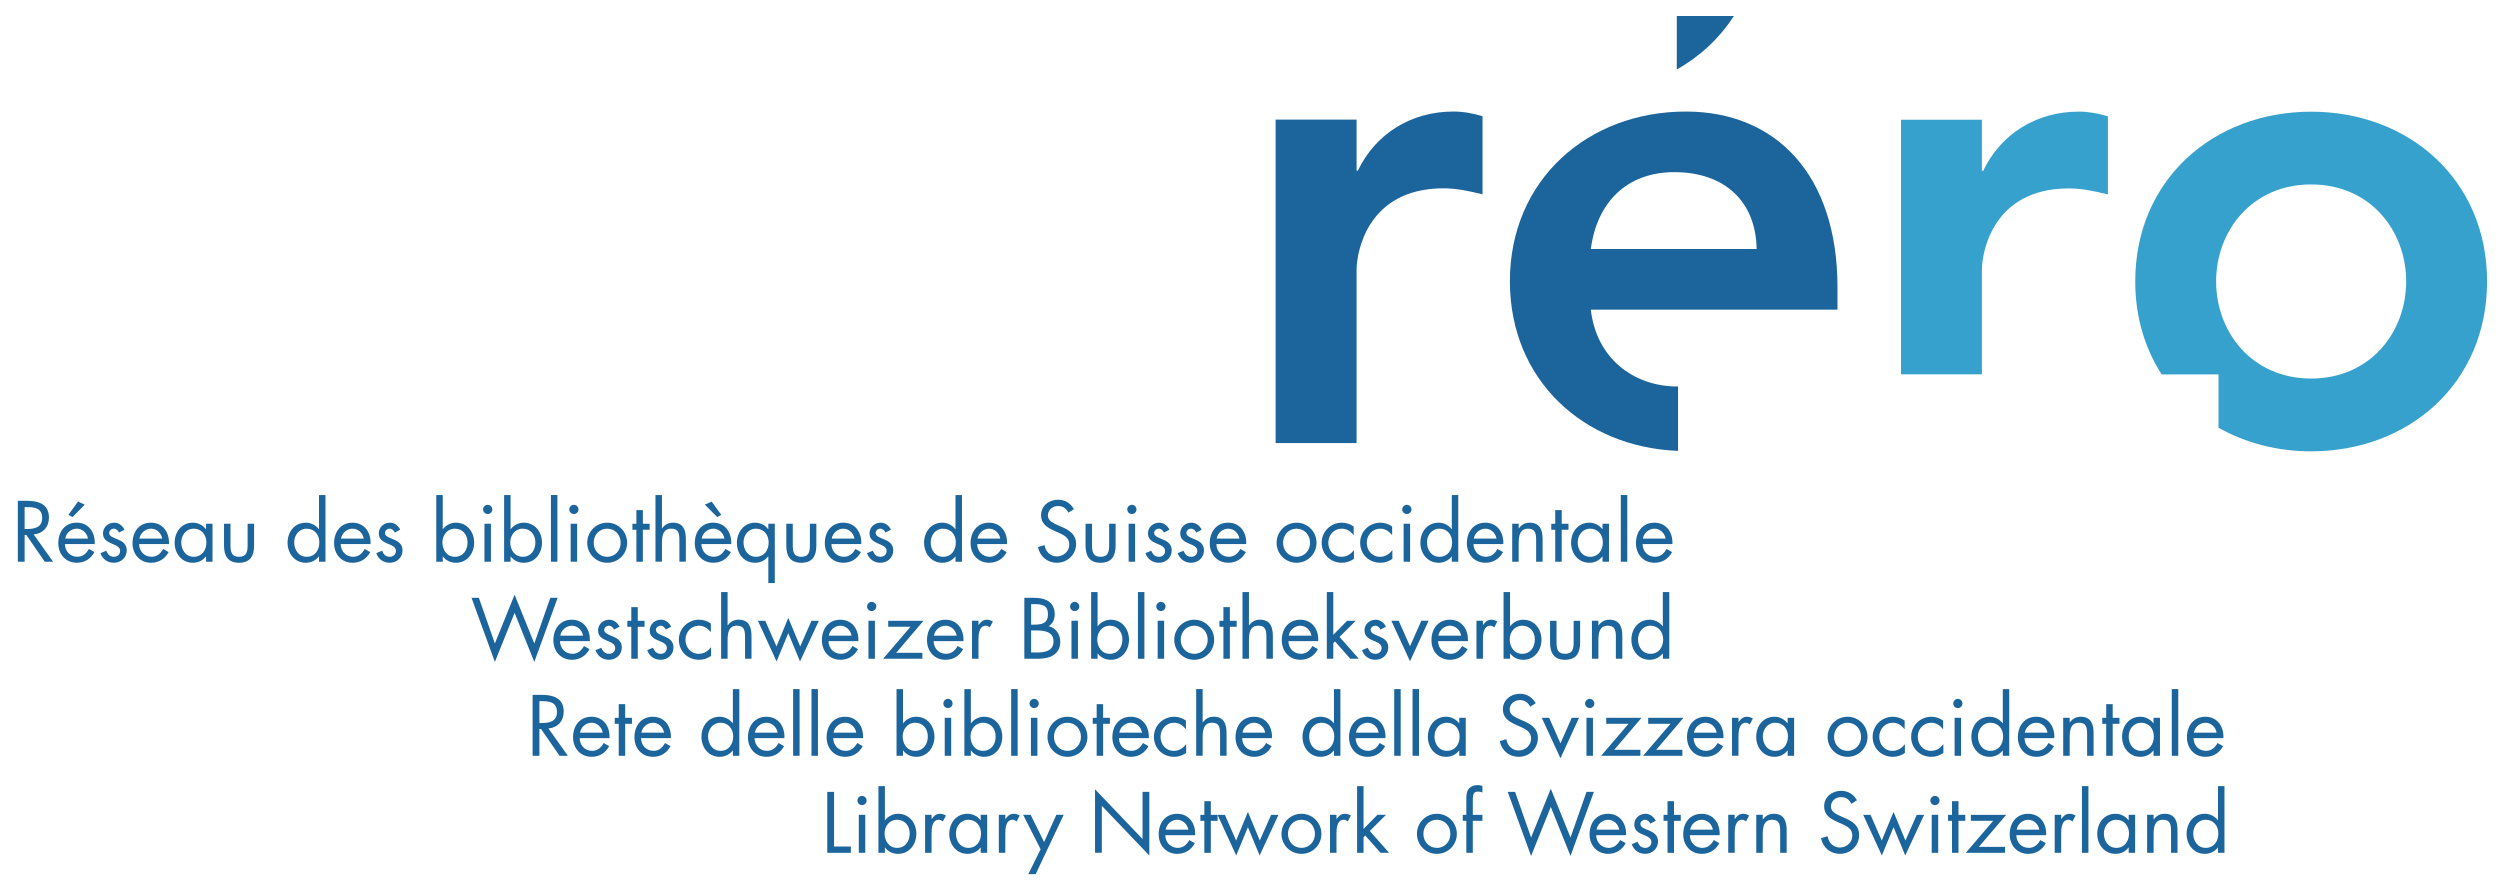 <?xml version="1.0" encoding="UTF-8" standalone="no"?>
<!-- Created with Inkscape (http://www.inkscape.org/) -->

<svg
   xmlns:dc="http://purl.org/dc/elements/1.1/"
   xmlns:cc="http://creativecommons.org/ns#"
   xmlns:rdf="http://www.w3.org/1999/02/22-rdf-syntax-ns#"
   xmlns:svg="http://www.w3.org/2000/svg"
   xmlns="http://www.w3.org/2000/svg"
   xmlns:sodipodi="http://sodipodi.sourceforge.net/DTD/sodipodi-0.dtd"
   xmlns:inkscape="http://www.inkscape.org/namespaces/inkscape"
   id="svg2"
   version="1.1"
   inkscape:version="0.48.2 r9819"
   width="250"
   height="89"
   xml:space="preserve"
   sodipodi:docname="logo_rero_200x72.svg"><defs
     id="defs6"><clipPath
       clipPathUnits="userSpaceOnUse"
       id="clipPath16"><path
         d="m 0,841.89 595.276,0 L 595.276,0 0,0 0,841.89 z"
         id="path18"
         inkscape:connector-curvature="0" /></clipPath></defs><sodipodi:namedview
     pagecolor="#ffffff"
     bordercolor="#666666"
     borderopacity="1"
     objecttolerance="10"
     gridtolerance="10"
     guidetolerance="10"
     inkscape:pageopacity="0"
     inkscape:pageshadow="2"
     inkscape:window-width="2201"
     inkscape:window-height="1399"
     id="namedview4"
     showgrid="false"
     inkscape:zoom="6.1001385"
     inkscape:cx="112.20147"
     inkscape:cy="53.241903"
     inkscape:window-x="0"
     inkscape:window-y="0"
     inkscape:window-maximized="0"
     inkscape:current-layer="g10" /><g
     id="g10"
     inkscape:groupmode="layer"
     inkscape:label="logo_rero_vectorise"
     transform="matrix(1.25,0,0,-1.25,0,89)"><g
       id="g20"
       transform="matrix(0.718,0,0,0.718,1.97,28.881)"><path
         d="m 0,0 0.234,0 c 0.855,0 1.72,0.162 1.72,1.215 0,1.116 -0.82,1.224 -1.729,1.224 L 0,2.439 0,0 z m 0,-3.646 -0.756,0 0,6.788 0.981,0 c 1.287,0 2.484,-0.342 2.484,-1.873 0,-1.044 -0.657,-1.783 -1.701,-1.873 l 2.161,-3.042 -0.927,0 -2.053,2.979 -0.189,0 0,-2.979 z"
         style="fill:#1c649c;fill-opacity:1;fill-rule:nonzero;stroke:none"
         id="path22"
         inkscape:connector-curvature="0" /></g><g
       id="g24"
       transform="matrix(0.718,0,0,0.718,6.783,30.828)"><path
         d="M 0,0 -1.377,-1.386 -1.828,-1.134 -0.756,0.343 0,0 z m 0.351,-3.78 c -0.099,0.611 -0.612,1.106 -1.243,1.106 -0.621,0 -1.197,-0.495 -1.287,-1.106 l 2.53,0 z m -2.566,-0.613 c 0.009,-0.783 0.568,-1.414 1.386,-1.414 0.613,0 1.009,0.369 1.288,0.874 l 0.612,-0.351 c -0.405,-0.756 -1.089,-1.189 -1.953,-1.189 -1.261,0 -2.071,0.964 -2.071,2.179 0,1.252 0.729,2.287 2.053,2.287 1.359,0 2.079,-1.126 2.007,-2.386 l -3.322,0 z"
         style="fill:#1c649c;fill-opacity:1;fill-rule:nonzero;stroke:none"
         id="path26"
         inkscape:connector-curvature="0" /></g><g
       id="g28"
       transform="matrix(0.718,0,0,0.718,9.519,28.596)"><path
         d="m 0,0 c -0.099,0.225 -0.315,0.432 -0.576,0.432 -0.252,0 -0.522,-0.198 -0.522,-0.468 0,-0.387 0.486,-0.531 0.981,-0.738 0.495,-0.207 0.981,-0.504 0.981,-1.215 0,-0.802 -0.648,-1.378 -1.431,-1.378 -0.711,0 -1.269,0.405 -1.495,1.071 l 0.64,0.271 c 0.18,-0.397 0.387,-0.676 0.864,-0.676 0.387,0 0.684,0.262 0.684,0.648 0,0.946 -1.908,0.621 -1.908,1.954 0,0.711 0.576,1.198 1.26,1.198 0.486,0 0.936,-0.343 1.125,-0.784 L 0,0 z"
         style="fill:#1c649c;fill-opacity:1;fill-rule:nonzero;stroke:none"
         id="path30"
         inkscape:connector-curvature="0" /></g><g
       id="g32"
       transform="matrix(0.718,0,0,0.718,12.973,28.112)"><path
         d="M 0,0 C -0.099,0.611 -0.612,1.106 -1.242,1.106 -1.864,1.106 -2.44,0.611 -2.53,0 L 0,0 z m -2.566,-0.612 c 0.009,-0.784 0.567,-1.414 1.387,-1.414 0.612,0 1.008,0.369 1.287,0.874 L 0.72,-1.504 c -0.405,-0.756 -1.089,-1.188 -1.953,-1.188 -1.261,0 -2.071,0.963 -2.071,2.178 0,1.252 0.729,2.287 2.053,2.287 1.359,0 2.079,-1.126 2.007,-2.385 l -3.322,0 z"
         style="fill:#1c649c;fill-opacity:1;fill-rule:nonzero;stroke:none"
         id="path34"
         inkscape:connector-curvature="0" /></g><g
       id="g36"
       transform="matrix(0.718,0,0,0.718,14.5,27.814)"><path
         d="M 0,0 C 0,-0.829 0.486,-1.612 1.386,-1.612 2.313,-1.612 2.8,-0.865 2.8,-0.01 2.8,0.837 2.269,1.521 1.377,1.521 0.54,1.521 0,0.792 0,0 m 3.484,-2.161 -0.72,0 0,0.585 -0.018,0 c -0.37,-0.468 -0.865,-0.702 -1.459,-0.702 -1.242,0 -2.025,1.053 -2.025,2.223 0,1.207 0.765,2.243 2.034,2.243 0.577,0 1.099,-0.271 1.45,-0.721 l 0.018,0 0,0.603 0.72,0 0,-4.231 z"
         style="fill:#1c649c;fill-opacity:1;fill-rule:nonzero;stroke:none"
         id="path38"
         inkscape:connector-curvature="0" /></g><g
       id="g40"
       transform="matrix(0.718,0,0,0.718,18.439,27.606)"><path
         d="m 0,0 c 0,-0.711 0.081,-1.323 0.954,-1.323 0.873,0 0.954,0.612 0.954,1.323 l 0,2.359 0.72,0 0,-2.439 c 0,-1.126 -0.422,-1.909 -1.674,-1.909 -1.251,0 -1.674,0.783 -1.674,1.909 l 0,2.439 0.72,0 L 0,0 z"
         style="fill:#1c649c;fill-opacity:1;fill-rule:nonzero;stroke:none"
         id="path42"
         inkscape:connector-curvature="0" /></g><g
       id="g44"
       transform="matrix(0.718,0,0,0.718,23.536,27.814)"><path
         d="M 0,0 C 0,-0.829 0.486,-1.612 1.386,-1.612 2.314,-1.612 2.8,-0.865 2.8,-0.01 2.8,0.837 2.269,1.521 1.377,1.521 0.54,1.521 0,0.792 0,0 m 2.764,-1.576 -0.018,0 C 2.395,-2.035 1.864,-2.278 1.288,-2.278 c -1.243,0 -2.026,1.053 -2.026,2.223 0,1.207 0.765,2.243 2.034,2.243 0.568,0 1.108,-0.271 1.45,-0.721 l 0.018,0 0,3.799 0.72,0 0,-7.427 -0.72,0 0,0.585 z"
         style="fill:#1c649c;fill-opacity:1;fill-rule:nonzero;stroke:none"
         id="path46"
         inkscape:connector-curvature="0" /></g><g
       id="g48"
       transform="matrix(0.718,0,0,0.718,29.099,28.112)"><path
         d="M 0,0 C -0.099,0.611 -0.612,1.106 -1.243,1.106 -1.864,1.106 -2.44,0.611 -2.53,0 L 0,0 z m -2.566,-0.612 c 0.009,-0.784 0.567,-1.414 1.387,-1.414 0.612,0 1.008,0.369 1.287,0.874 L 0.72,-1.504 c -0.405,-0.756 -1.089,-1.188 -1.953,-1.188 -1.261,0 -2.071,0.963 -2.071,2.178 0,1.252 0.729,2.287 2.053,2.287 1.359,0 2.079,-1.126 2.007,-2.385 l -3.322,0 z"
         style="fill:#1c649c;fill-opacity:1;fill-rule:nonzero;stroke:none"
         id="path50"
         inkscape:connector-curvature="0" /></g><g
       id="g52"
       transform="matrix(0.718,0,0,0.718,31.583,28.596)"><path
         d="m 0,0 c -0.099,0.225 -0.315,0.432 -0.576,0.432 -0.252,0 -0.522,-0.198 -0.522,-0.468 0,-0.387 0.486,-0.531 0.981,-0.738 0.495,-0.207 0.981,-0.504 0.981,-1.215 0,-0.802 -0.648,-1.378 -1.431,-1.378 -0.711,0 -1.269,0.405 -1.495,1.071 l 0.64,0.271 c 0.18,-0.397 0.387,-0.676 0.864,-0.676 0.387,0 0.684,0.262 0.684,0.648 0,0.946 -1.908,0.621 -1.908,1.954 0,0.711 0.576,1.198 1.26,1.198 0.486,0 0.936,-0.343 1.126,-0.784 L 0,0 z"
         style="fill:#1c649c;fill-opacity:1;fill-rule:nonzero;stroke:none"
         id="path54"
         inkscape:connector-curvature="0" /></g><g
       id="g56"
       transform="matrix(0.718,0,0,0.718,35.393,27.814)"><path
         d="M 0,0 C 0,-0.829 0.486,-1.612 1.387,-1.612 2.314,-1.612 2.8,-0.865 2.8,-0.01 2.8,0.837 2.269,1.521 1.377,1.521 0.541,1.521 0,0.792 0,0 m -0.684,5.266 0.72,0 0,-3.799 0.018,0 c 0.342,0.45 0.874,0.721 1.45,0.721 1.26,0 2.034,-1.036 2.034,-2.234 0,-1.179 -0.783,-2.232 -2.025,-2.232 -0.585,0 -1.117,0.243 -1.459,0.702 l -0.018,0 0,-0.585 -0.72,0 0,7.427 z"
         style="fill:#1c649c;fill-opacity:1;fill-rule:nonzero;stroke:none"
         id="path58"
         inkscape:connector-curvature="0" /></g><path
       d="m 39.274,26.262 -0.517,0 0,3.04 0.517,0 0,-3.04 z m 0.11,4.185 c 0,-0.207 -0.168,-0.369 -0.369,-0.369 -0.2,0 -0.369,0.162 -0.369,0.369 0,0.2 0.168,0.369 0.369,0.369 0.2,0 0.369,-0.169 0.369,-0.369"
       style="fill:#1c649c;fill-opacity:1;fill-rule:nonzero;stroke:none"
       id="path60"
       inkscape:connector-curvature="0" /><g
       id="g62"
       transform="matrix(0.718,0,0,0.718,40.82,27.814)"><path
         d="M 0,0 C 0,-0.829 0.486,-1.612 1.387,-1.612 2.314,-1.612 2.8,-0.865 2.8,-0.01 2.8,0.837 2.269,1.521 1.377,1.521 0.54,1.521 0,0.792 0,0 m -0.684,5.266 0.72,0 0,-3.799 0.018,0 c 0.342,0.45 0.873,0.721 1.449,0.721 1.261,0 2.035,-1.036 2.035,-2.234 0,-1.179 -0.783,-2.232 -2.025,-2.232 -0.586,0 -1.117,0.243 -1.459,0.702 l -0.018,0 0,-0.585 -0.72,0 0,7.427 z"
         style="fill:#1c649c;fill-opacity:1;fill-rule:nonzero;stroke:none"
         id="path64"
         inkscape:connector-curvature="0" /></g><path
       d="m 44.591,26.262 -0.517,0 0,5.336 0.517,0 0,-5.336 z"
       style="fill:#1c649c;fill-opacity:1;fill-rule:nonzero;stroke:none"
       id="path66"
       inkscape:connector-curvature="0" /><path
       d="m 46.17,26.262 -0.517,0 0,3.04 0.517,0 0,-3.04 z m 0.109,4.185 c 0,-0.207 -0.167,-0.369 -0.369,-0.369 -0.2,0 -0.369,0.162 -0.369,0.369 0,0.2 0.168,0.369 0.369,0.369 0.201,0 0.369,-0.169 0.369,-0.369"
       style="fill:#1c649c;fill-opacity:1;fill-rule:nonzero;stroke:none"
       id="path68"
       inkscape:connector-curvature="0" /><g
       id="g70"
       transform="matrix(0.718,0,0,0.718,47.495,27.781)"><path
         d="m 0,0 c 0,-0.864 0.612,-1.566 1.503,-1.566 0.892,0 1.504,0.702 1.504,1.566 0,0.855 -0.612,1.566 -1.504,1.566 C 0.612,1.566 0,0.855 0,0 m -0.72,-0.009 c 0,1.242 0.981,2.242 2.223,2.242 1.243,0 2.225,-1 2.225,-2.242 0,-1.242 -0.991,-2.223 -2.225,-2.223 -1.232,0 -2.223,0.981 -2.223,2.223"
         style="fill:#1c649c;fill-opacity:1;fill-rule:nonzero;stroke:none"
         id="path72"
         inkscape:connector-curvature="0" /></g><g
       id="g74"
       transform="matrix(0.718,0,0,0.718,51.428,26.261)"><path
         d="m 0,0 -0.72,0 0,3.565 -0.442,0 0,0.666 0.442,0 0,1.522 0.72,0 0,-1.522 0.756,0 0,-0.666 L 0,3.565 0,0 z"
         style="fill:#1c649c;fill-opacity:1;fill-rule:nonzero;stroke:none"
         id="path76"
         inkscape:connector-curvature="0" /></g><g
       id="g78"
       transform="matrix(0.718,0,0,0.718,52.955,31.597)"><path
         d="m 0,0 0,-3.69 0.018,-0.019 c 0.297,0.405 0.684,0.631 1.207,0.631 1.17,0 1.44,-0.847 1.44,-1.837 l 0,-2.512 -0.72,0 0,2.386 c 0,0.685 -0.054,1.296 -0.892,1.296 C 0.063,-3.745 0,-4.663 0,-5.419 l 0,-2.008 -0.72,0 L -0.72,0 0,0 z"
         style="fill:#1c649c;fill-opacity:1;fill-rule:nonzero;stroke:none"
         id="path80"
         inkscape:connector-curvature="0" /></g><g
       id="g82"
       transform="matrix(0.718,0,0,0.718,56.933,31.074)"><path
         d="M 0,0 1.071,-1.477 0.621,-1.729 -0.756,-0.343 0,0 z m 1.422,-4.123 c -0.099,0.611 -0.612,1.106 -1.242,1.106 -0.621,0 -1.198,-0.495 -1.287,-1.106 l 2.529,0 z m -2.566,-0.612 c 0.01,-0.784 0.568,-1.414 1.387,-1.414 0.612,0 1.008,0.369 1.287,0.874 l 0.613,-0.352 c -0.406,-0.756 -1.09,-1.188 -1.954,-1.188 -1.26,0 -2.071,0.963 -2.071,2.178 0,1.252 0.73,2.287 2.053,2.287 1.359,0 2.079,-1.126 2.008,-2.385 l -3.323,0 z"
         style="fill:#1c649c;fill-opacity:1;fill-rule:nonzero;stroke:none"
         id="path84"
         inkscape:connector-curvature="0" /></g><g
       id="g86"
       transform="matrix(0.718,0,0,0.718,59.482,27.814)"><path
         d="M 0,0 C 0,-0.829 0.486,-1.612 1.386,-1.612 2.313,-1.612 2.8,-0.865 2.8,-0.01 2.8,0.837 2.269,1.521 1.377,1.521 0.54,1.521 0,0.792 0,0 m 3.484,-4.538 -0.72,0 0,2.971 -0.018,0 c -0.342,-0.459 -0.883,-0.711 -1.45,-0.711 -1.269,0 -2.034,1.017 -2.034,2.215 0,1.179 0.774,2.251 2.025,2.251 0.576,0 1.108,-0.252 1.459,-0.721 l 0.018,0 0,0.603 0.72,0 0,-6.608 z"
         style="fill:#1c649c;fill-opacity:1;fill-rule:nonzero;stroke:none"
         id="path88"
         inkscape:connector-curvature="0" /></g><g
       id="g90"
       transform="matrix(0.718,0,0,0.718,63.421,27.606)"><path
         d="m 0,0 c 0,-0.711 0.081,-1.323 0.954,-1.323 0.873,0 0.954,0.612 0.954,1.323 l 0,2.359 0.72,0 0,-2.439 c 0,-1.126 -0.422,-1.909 -1.674,-1.909 -1.251,0 -1.674,0.783 -1.674,1.909 l 0,2.439 0.72,0 L 0,0 z"
         style="fill:#1c649c;fill-opacity:1;fill-rule:nonzero;stroke:none"
         id="path92"
         inkscape:connector-curvature="0" /></g><g
       id="g94"
       transform="matrix(0.718,0,0,0.718,68.356,28.112)"><path
         d="M 0,0 C -0.099,0.611 -0.612,1.106 -1.242,1.106 -1.864,1.106 -2.44,0.611 -2.53,0 L 0,0 z m -2.566,-0.612 c 0.009,-0.784 0.567,-1.414 1.387,-1.414 0.612,0 1.008,0.369 1.287,0.874 L 0.72,-1.504 c -0.405,-0.756 -1.089,-1.188 -1.953,-1.188 -1.261,0 -2.071,0.963 -2.071,2.178 0,1.252 0.729,2.287 2.053,2.287 1.359,0 2.079,-1.126 2.007,-2.385 l -3.322,0 z"
         style="fill:#1c649c;fill-opacity:1;fill-rule:nonzero;stroke:none"
         id="path96"
         inkscape:connector-curvature="0" /></g><g
       id="g98"
       transform="matrix(0.718,0,0,0.718,70.84,28.596)"><path
         d="m 0,0 c -0.099,0.225 -0.315,0.432 -0.576,0.432 -0.252,0 -0.522,-0.198 -0.522,-0.468 0,-0.387 0.486,-0.531 0.981,-0.738 0.495,-0.207 0.981,-0.504 0.981,-1.215 0,-0.802 -0.648,-1.378 -1.431,-1.378 -0.711,0 -1.269,0.405 -1.495,1.071 l 0.64,0.271 c 0.18,-0.397 0.387,-0.676 0.864,-0.676 0.387,0 0.684,0.262 0.684,0.648 0,0.946 -1.908,0.621 -1.908,1.954 0,0.711 0.576,1.198 1.26,1.198 0.486,0 0.936,-0.343 1.126,-0.784 L 0,0 z"
         style="fill:#1c649c;fill-opacity:1;fill-rule:nonzero;stroke:none"
         id="path100"
         inkscape:connector-curvature="0" /></g><g
       id="g102"
       transform="matrix(0.718,0,0,0.718,74.456,27.814)"><path
         d="M 0,0 C 0,-0.829 0.486,-1.612 1.387,-1.612 2.314,-1.612 2.8,-0.865 2.8,-0.01 2.8,0.837 2.269,1.521 1.377,1.521 0.541,1.521 0,0.792 0,0 m 2.764,-1.576 -0.018,0 C 2.395,-2.035 1.864,-2.278 1.288,-2.278 c -1.243,0 -2.026,1.053 -2.026,2.223 0,1.207 0.765,2.243 2.034,2.243 0.568,0 1.108,-0.271 1.45,-0.721 l 0.018,0 0,3.799 0.72,0 0,-7.427 -0.72,0 0,0.585 z"
         style="fill:#1c649c;fill-opacity:1;fill-rule:nonzero;stroke:none"
         id="path104"
         inkscape:connector-curvature="0" /></g><g
       id="g106"
       transform="matrix(0.718,0,0,0.718,80.019,28.112)"><path
         d="M 0,0 C -0.099,0.611 -0.612,1.106 -1.242,1.106 -1.863,1.106 -2.439,0.611 -2.53,0 L 0,0 z m -2.566,-0.612 c 0.009,-0.784 0.567,-1.414 1.387,-1.414 0.612,0 1.008,0.369 1.287,0.874 L 0.72,-1.504 c -0.405,-0.756 -1.089,-1.188 -1.953,-1.188 -1.261,0 -2.071,0.963 -2.071,2.178 0,1.252 0.729,2.287 2.053,2.287 1.359,0 2.079,-1.126 2.007,-2.385 l -3.322,0 z"
         style="fill:#1c649c;fill-opacity:1;fill-rule:nonzero;stroke:none"
         id="path108"
         inkscape:connector-curvature="0" /></g><g
       id="g110"
       transform="matrix(0.718,0,0,0.718,85.478,30.188)"><path
         d="m 0,0 c -0.27,0.468 -0.594,0.738 -1.17,0.738 -0.603,0 -1.125,-0.432 -1.125,-1.053 0,-0.585 0.603,-0.856 1.062,-1.063 l 0.45,-0.197 c 0.882,-0.388 1.629,-0.829 1.629,-1.909 0,-1.189 -0.954,-2.098 -2.133,-2.098 -1.089,0 -1.9,0.702 -2.116,1.756 l 0.738,0.207 c 0.099,-0.694 0.63,-1.261 1.36,-1.261 0.729,0 1.395,0.559 1.395,1.323 0,0.793 -0.621,1.063 -1.251,1.351 l -0.414,0.181 c -0.793,0.359 -1.477,0.764 -1.477,1.737 0,1.053 0.891,1.728 1.9,1.728 0.756,0 1.395,-0.387 1.755,-1.053 L 0,0 z"
         style="fill:#1c649c;fill-opacity:1;fill-rule:nonzero;stroke:none"
         id="path112"
         inkscape:connector-curvature="0" /></g><g
       id="g114"
       transform="matrix(0.718,0,0,0.718,87.361,27.606)"><path
         d="m 0,0 c 0,-0.711 0.081,-1.323 0.954,-1.323 0.874,0 0.955,0.612 0.955,1.323 l 0,2.359 0.72,0 0,-2.439 c 0,-1.126 -0.423,-1.909 -1.675,-1.909 -1.251,0 -1.674,0.783 -1.674,1.909 l 0,2.439 0.72,0 L 0,0 z"
         style="fill:#1c649c;fill-opacity:1;fill-rule:nonzero;stroke:none"
         id="path116"
         inkscape:connector-curvature="0" /></g><path
       d="m 90.808,26.262 -0.517,0 0,3.04 0.517,0 0,-3.04 z m 0.111,4.185 c 0,-0.207 -0.168,-0.369 -0.369,-0.369 -0.201,0 -0.369,0.162 -0.369,0.369 0,0.2 0.168,0.369 0.369,0.369 0.2,0 0.369,-0.169 0.369,-0.369"
       style="fill:#1c649c;fill-opacity:1;fill-rule:nonzero;stroke:none"
       id="path118"
       inkscape:connector-curvature="0" /><g
       id="g120"
       transform="matrix(0.718,0,0,0.718,93.118,28.596)"><path
         d="m 0,0 c -0.099,0.225 -0.315,0.432 -0.576,0.432 -0.252,0 -0.523,-0.198 -0.523,-0.468 0,-0.387 0.487,-0.531 0.982,-0.738 0.495,-0.207 0.981,-0.504 0.981,-1.215 0,-0.802 -0.648,-1.378 -1.431,-1.378 -0.711,0 -1.269,0.405 -1.495,1.071 l 0.64,0.271 c 0.179,-0.397 0.386,-0.676 0.864,-0.676 0.387,0 0.684,0.262 0.684,0.648 0,0.946 -1.909,0.621 -1.909,1.954 0,0.711 0.576,1.198 1.261,1.198 0.486,0 0.936,-0.343 1.125,-0.784 L 0,0 z"
         style="fill:#1c649c;fill-opacity:1;fill-rule:nonzero;stroke:none"
         id="path122"
         inkscape:connector-curvature="0" /></g><g
       id="g124"
       transform="matrix(0.718,0,0,0.718,95.698,28.596)"><path
         d="m 0,0 c -0.099,0.225 -0.315,0.432 -0.576,0.432 -0.252,0 -0.522,-0.198 -0.522,-0.468 0,-0.387 0.486,-0.531 0.981,-0.738 0.495,-0.207 0.981,-0.504 0.981,-1.215 0,-0.802 -0.648,-1.378 -1.431,-1.378 -0.711,0 -1.269,0.405 -1.495,1.071 l 0.64,0.271 c 0.18,-0.397 0.387,-0.676 0.864,-0.676 0.387,0 0.684,0.262 0.684,0.648 0,0.946 -1.908,0.621 -1.908,1.954 0,0.711 0.576,1.198 1.26,1.198 0.486,0 0.937,-0.343 1.126,-0.784 L 0,0 z"
         style="fill:#1c649c;fill-opacity:1;fill-rule:nonzero;stroke:none"
         id="path126"
         inkscape:connector-curvature="0" /></g><g
       id="g128"
       transform="matrix(0.718,0,0,0.718,99.152,28.112)"><path
         d="M 0,0 C -0.099,0.611 -0.612,1.106 -1.242,1.106 -1.863,1.106 -2.439,0.611 -2.53,0 L 0,0 z m -2.565,-0.612 c 0.008,-0.784 0.566,-1.414 1.386,-1.414 0.612,0 1.008,0.369 1.287,0.874 L 0.72,-1.504 c -0.405,-0.756 -1.089,-1.188 -1.953,-1.188 -1.261,0 -2.071,0.963 -2.071,2.178 0,1.252 0.729,2.287 2.053,2.287 1.359,0 2.08,-1.126 2.007,-2.385 l -3.321,0 z"
         style="fill:#1c649c;fill-opacity:1;fill-rule:nonzero;stroke:none"
         id="path130"
         inkscape:connector-curvature="0" /></g><g
       id="g132"
       transform="matrix(0.718,0,0,0.718,102.645,27.781)"><path
         d="m 0,0 c 0,-0.864 0.612,-1.566 1.503,-1.566 0.892,0 1.504,0.702 1.504,1.566 0,0.855 -0.612,1.566 -1.504,1.566 C 0.612,1.566 0,0.855 0,0 m -0.72,-0.009 c 0,1.242 0.981,2.242 2.223,2.242 1.243,0 2.224,-1 2.224,-2.242 0,-1.242 -0.99,-2.223 -2.224,-2.223 -1.233,0 -2.223,0.981 -2.223,2.223"
         style="fill:#1c649c;fill-opacity:1;fill-rule:nonzero;stroke:none"
         id="path134"
         inkscape:connector-curvature="0" /></g><g
       id="g136"
       transform="matrix(0.718,0,0,0.718,108.293,28.396)"><path
         d="m 0,0 -0.018,0 c -0.333,0.423 -0.747,0.711 -1.315,0.711 -0.873,0 -1.494,-0.72 -1.494,-1.566 0,-0.837 0.576,-1.567 1.458,-1.567 0.604,0 1.027,0.271 1.378,0.73 l 0.018,0 0,-0.963 c -0.414,-0.28 -0.838,-0.433 -1.341,-0.433 -1.279,0 -2.251,0.954 -2.251,2.233 0,1.26 1.017,2.233 2.259,2.233 0.46,0 0.928,-0.153 1.306,-0.424 L 0,0 z"
         style="fill:#1c649c;fill-opacity:1;fill-rule:nonzero;stroke:none"
         id="path138"
         inkscape:connector-curvature="0" /></g><g
       id="g140"
       transform="matrix(0.718,0,0,0.718,111.371,28.396)"><path
         d="m 0,0 -0.018,0 c -0.333,0.423 -0.747,0.711 -1.314,0.711 -0.874,0 -1.495,-0.72 -1.495,-1.566 0,-0.837 0.577,-1.567 1.459,-1.567 0.603,0 1.026,0.271 1.377,0.73 l 0.018,0 0,-0.963 c -0.414,-0.28 -0.837,-0.433 -1.341,-0.433 -1.279,0 -2.251,0.954 -2.251,2.233 0,1.26 1.018,2.233 2.26,2.233 0.459,0 0.927,-0.153 1.305,-0.424 L 0,0 z"
         style="fill:#1c649c;fill-opacity:1;fill-rule:nonzero;stroke:none"
         id="path142"
         inkscape:connector-curvature="0" /></g><path
       d="m 112.807,26.262 -0.517,0 0,3.04 0.517,0 0,-3.04 z m 0.11,4.185 c 0,-0.207 -0.168,-0.369 -0.369,-0.369 -0.2,0 -0.369,0.162 -0.369,0.369 0,0.2 0.168,0.369 0.369,0.369 0.2,0 0.369,-0.169 0.369,-0.369"
       style="fill:#1c649c;fill-opacity:1;fill-rule:nonzero;stroke:none"
       id="path144"
       inkscape:connector-curvature="0" /><g
       id="g146"
       transform="matrix(0.718,0,0,0.718,114.16,27.814)"><path
         d="M 0,0 C 0,-0.829 0.486,-1.612 1.386,-1.612 2.313,-1.612 2.8,-0.865 2.8,-0.01 2.8,0.837 2.269,1.521 1.377,1.521 0.54,1.521 0,0.792 0,0 m 2.764,-1.576 -0.018,0 C 2.395,-2.035 1.863,-2.278 1.287,-2.278 c -1.242,0 -2.025,1.053 -2.025,2.223 0,1.207 0.765,2.243 2.034,2.243 0.567,0 1.107,-0.271 1.45,-0.721 l 0.018,0 0,3.799 0.72,0 0,-7.427 -0.72,0 0,0.585 z"
         style="fill:#1c649c;fill-opacity:1;fill-rule:nonzero;stroke:none"
         id="path148"
         inkscape:connector-curvature="0" /></g><g
       id="g150"
       transform="matrix(0.718,0,0,0.718,119.722,28.112)"><path
         d="M 0,0 C -0.099,0.611 -0.612,1.106 -1.242,1.106 -1.863,1.106 -2.439,0.611 -2.529,0 L 0,0 z m -2.565,-0.612 c 0.008,-0.784 0.567,-1.414 1.386,-1.414 0.612,0 1.008,0.369 1.287,0.874 l 0.613,-0.352 c -0.406,-0.756 -1.09,-1.188 -1.954,-1.188 -1.26,0 -2.071,0.963 -2.071,2.178 0,1.252 0.73,2.287 2.053,2.287 1.359,0 2.079,-1.126 2.008,-2.385 l -3.322,0 z"
         style="fill:#1c649c;fill-opacity:1;fill-rule:nonzero;stroke:none"
         id="path152"
         inkscape:connector-curvature="0" /></g><g
       id="g154"
       transform="matrix(0.718,0,0,0.718,121.494,28.932)"><path
         d="m 0,0 0.019,0 c 0.296,0.405 0.683,0.631 1.206,0.631 1.171,0 1.44,-0.847 1.44,-1.837 l 0,-2.512 -0.72,0 0,2.386 c 0,0.685 -0.054,1.296 -0.891,1.296 C 0.063,-0.036 0,-0.954 0,-1.71 l 0,-2.008 -0.72,0 0,4.232 0.72,0 L 0,0 z"
         style="fill:#1c649c;fill-opacity:1;fill-rule:nonzero;stroke:none"
         id="path156"
         inkscape:connector-curvature="0" /></g><g
       id="g158"
       transform="matrix(0.718,0,0,0.718,124.936,26.261)"><path
         d="m 0,0 -0.72,0 0,3.565 -0.441,0 0,0.666 0.441,0 0,1.522 0.72,0 0,-1.522 0.756,0 0,-0.666 L 0,3.565 0,0 z"
         style="fill:#1c649c;fill-opacity:1;fill-rule:nonzero;stroke:none"
         id="path160"
         inkscape:connector-curvature="0" /></g><g
       id="g162"
       transform="matrix(0.718,0,0,0.718,126.217,27.814)"><path
         d="M 0,0 C 0,-0.829 0.486,-1.612 1.387,-1.612 2.314,-1.612 2.8,-0.865 2.8,-0.01 2.8,0.837 2.269,1.521 1.378,1.521 0.54,1.521 0,0.792 0,0 m 3.484,-2.161 -0.72,0 0,0.585 -0.018,0 C 2.377,-2.044 1.882,-2.278 1.288,-2.278 c -1.243,0 -2.026,1.053 -2.026,2.223 0,1.207 0.765,2.243 2.035,2.243 0.576,0 1.099,-0.271 1.449,-0.721 l 0.018,0 0,0.603 0.72,0 0,-4.231 z"
         style="fill:#1c649c;fill-opacity:1;fill-rule:nonzero;stroke:none"
         id="path164"
         inkscape:connector-curvature="0" /></g><path
       d="m 130.182,26.262 -0.518,0 0,5.336 0.518,0 0,-5.336 z"
       style="fill:#1c649c;fill-opacity:1;fill-rule:nonzero;stroke:none"
       id="path166"
       inkscape:connector-curvature="0" /><g
       id="g168"
       transform="matrix(0.718,0,0,0.718,133.248,28.112)"><path
         d="M 0,0 C -0.099,0.611 -0.611,1.106 -1.242,1.106 -1.863,1.106 -2.439,0.611 -2.529,0 L 0,0 z m -2.565,-0.612 c 0.008,-0.784 0.567,-1.414 1.386,-1.414 0.613,0 1.008,0.369 1.287,0.874 l 0.613,-0.352 c -0.406,-0.756 -1.09,-1.188 -1.954,-1.188 -1.26,0 -2.071,0.963 -2.071,2.178 0,1.252 0.73,2.287 2.053,2.287 1.359,0 2.08,-1.126 2.008,-2.385 l -3.322,0 z"
         style="fill:#1c649c;fill-opacity:1;fill-rule:nonzero;stroke:none"
         id="path170"
         inkscape:connector-curvature="0" /></g><g
       id="g172"
       transform="matrix(0.718,0,0,0.718,39.59,19.721)"><path
         d="M 0,0 2.197,5.438 4.394,0 6.176,5.087 6.995,5.087 4.394,-2.053 2.197,3.412 0,-2.053 l -2.602,7.14 0.82,0 L 0,0 z"
         style="fill:#1c649c;fill-opacity:1;fill-rule:nonzero;stroke:none"
         id="path174"
         inkscape:connector-curvature="0" /></g><g
       id="g176"
       transform="matrix(0.718,0,0,0.718,46.642,20.349)"><path
         d="M 0,0 C -0.099,0.612 -0.612,1.107 -1.243,1.107 -1.864,1.107 -2.44,0.612 -2.53,0 L 0,0 z m -2.566,-0.611 c 0.009,-0.784 0.567,-1.414 1.386,-1.414 0.613,0 1.009,0.369 1.288,0.873 L 0.72,-1.503 c -0.405,-0.756 -1.089,-1.188 -1.953,-1.188 -1.261,0 -2.071,0.962 -2.071,2.178 0,1.251 0.729,2.287 2.053,2.287 1.359,0 2.079,-1.126 2.007,-2.385 l -3.322,0 z"
         style="fill:#1c649c;fill-opacity:1;fill-rule:nonzero;stroke:none"
         id="path178"
         inkscape:connector-curvature="0" /></g><g
       id="g180"
       transform="matrix(0.718,0,0,0.718,49.125,20.834)"><path
         d="m 0,0 c -0.099,0.225 -0.315,0.432 -0.576,0.432 -0.252,0 -0.522,-0.198 -0.522,-0.468 0,-0.387 0.486,-0.531 0.981,-0.738 0.495,-0.207 0.981,-0.504 0.981,-1.216 0,-0.801 -0.648,-1.377 -1.431,-1.377 -0.711,0 -1.269,0.405 -1.495,1.071 l 0.64,0.271 c 0.18,-0.397 0.387,-0.676 0.864,-0.676 0.387,0 0.684,0.262 0.684,0.648 0,0.946 -1.909,0.621 -1.909,1.953 0,0.712 0.576,1.199 1.261,1.199 0.486,0 0.936,-0.343 1.125,-0.785 L 0,0 z"
         style="fill:#1c649c;fill-opacity:1;fill-rule:nonzero;stroke:none"
         id="path182"
         inkscape:connector-curvature="0" /></g><g
       id="g184"
       transform="matrix(0.718,0,0,0.718,51.021,18.499)"><path
         d="m 0,0 -0.72,0 0,3.564 -0.441,0 0,0.667 0.441,0 0,1.522 0.72,0 0,-1.522 0.756,0 0,-0.667 L 0,3.564 0,0 z"
         style="fill:#1c649c;fill-opacity:1;fill-rule:nonzero;stroke:none"
         id="path186"
         inkscape:connector-curvature="0" /></g><g
       id="g188"
       transform="matrix(0.718,0,0,0.718,53.259,20.834)"><path
         d="m 0,0 c -0.099,0.225 -0.315,0.432 -0.576,0.432 -0.252,0 -0.522,-0.198 -0.522,-0.468 0,-0.387 0.486,-0.531 0.981,-0.738 0.495,-0.207 0.981,-0.504 0.981,-1.216 0,-0.801 -0.648,-1.377 -1.431,-1.377 -0.711,0 -1.269,0.405 -1.495,1.071 l 0.64,0.271 c 0.18,-0.397 0.387,-0.676 0.864,-0.676 0.387,0 0.684,0.262 0.684,0.648 0,0.946 -1.909,0.621 -1.909,1.953 0,0.712 0.576,1.199 1.261,1.199 0.486,0 0.936,-0.343 1.125,-0.785 L 0,0 z"
         style="fill:#1c649c;fill-opacity:1;fill-rule:nonzero;stroke:none"
         id="path190"
         inkscape:connector-curvature="0" /></g><g
       id="g192"
       transform="matrix(0.718,0,0,0.718,56.868,20.634)"><path
         d="m 0,0 -0.018,0 c -0.333,0.423 -0.747,0.711 -1.315,0.711 -0.873,0 -1.494,-0.72 -1.494,-1.566 0,-0.837 0.577,-1.567 1.459,-1.567 0.603,0 1.026,0.271 1.377,0.73 l 0.018,0 0,-0.963 c -0.414,-0.28 -0.837,-0.433 -1.341,-0.433 -1.279,0 -2.251,0.954 -2.251,2.233 0,1.26 1.017,2.233 2.26,2.233 0.459,0 0.927,-0.153 1.305,-0.424 L 0,0 z"
         style="fill:#1c649c;fill-opacity:1;fill-rule:nonzero;stroke:none"
         id="path194"
         inkscape:connector-curvature="0" /></g><g
       id="g196"
       transform="matrix(0.718,0,0,0.718,58.207,23.835)"><path
         d="m 0,0 0,-3.69 0.018,-0.019 c 0.297,0.405 0.684,0.631 1.207,0.631 1.17,0 1.44,-0.847 1.44,-1.837 l 0,-2.512 -0.72,0 0,2.386 c 0,0.684 -0.054,1.296 -0.892,1.296 C 0.063,-3.745 0,-4.663 0,-5.419 l 0,-2.008 -0.72,0 L -0.72,0 0,0 z"
         style="fill:#1c649c;fill-opacity:1;fill-rule:nonzero;stroke:none"
         id="path198"
         inkscape:connector-curvature="0" /></g><g
       id="g200"
       transform="matrix(0.718,0,0,0.718,62.12,19.482)"><path
         d="M 0,0 1.314,3.188 2.638,0 l 1.26,2.863 0.82,0 -2.098,-4.528 -1.306,3.15 -1.305,-3.15 -2.079,4.528 0.819,0 L 0,0 z"
         style="fill:#1c649c;fill-opacity:1;fill-rule:nonzero;stroke:none"
         id="path202"
         inkscape:connector-curvature="0" /></g><g
       id="g204"
       transform="matrix(0.718,0,0,0.718,68.123,20.349)"><path
         d="M 0,0 C -0.099,0.612 -0.612,1.107 -1.242,1.107 -1.863,1.107 -2.439,0.612 -2.53,0 L 0,0 z m -2.566,-0.611 c 0.009,-0.784 0.567,-1.414 1.387,-1.414 0.612,0 1.008,0.369 1.287,0.873 L 0.72,-1.503 c -0.405,-0.756 -1.089,-1.188 -1.953,-1.188 -1.261,0 -2.071,0.962 -2.071,2.178 0,1.251 0.729,2.287 2.053,2.287 1.359,0 2.079,-1.126 2.007,-2.385 l -3.322,0 z"
         style="fill:#1c649c;fill-opacity:1;fill-rule:nonzero;stroke:none"
         id="path206"
         inkscape:connector-curvature="0" /></g><path
       d="m 69.993,18.499 -0.517,0 0,3.04 0.517,0 0,-3.04 z m 0.11,4.184 c 0,-0.207 -0.168,-0.368 -0.369,-0.368 -0.2,0 -0.369,0.161 -0.369,0.368 0,0.201 0.168,0.369 0.369,0.369 0.2,0 0.369,-0.168 0.369,-0.369"
       style="fill:#1c649c;fill-opacity:1;fill-rule:nonzero;stroke:none"
       id="path208"
       inkscape:connector-curvature="0" /><g
       id="g210"
       transform="matrix(0.718,0,0,0.718,73.79,18.978)"><path
         d="m 0,0 0,-0.666 -4.375,0 3.052,3.564 -2.485,0 0,0.667 3.934,0 L -2.917,0 0,0 z"
         style="fill:#1c649c;fill-opacity:1;fill-rule:nonzero;stroke:none"
         id="path212"
         inkscape:connector-curvature="0" /></g><g
       id="g214"
       transform="matrix(0.718,0,0,0.718,76.532,20.349)"><path
         d="M 0,0 C -0.099,0.612 -0.612,1.107 -1.242,1.107 -1.864,1.107 -2.44,0.612 -2.53,0 L 0,0 z m -2.566,-0.611 c 0.009,-0.784 0.567,-1.414 1.387,-1.414 0.612,0 1.008,0.369 1.287,0.873 L 0.72,-1.503 c -0.405,-0.756 -1.089,-1.188 -1.953,-1.188 -1.261,0 -2.071,0.962 -2.071,2.178 0,1.251 0.729,2.287 2.053,2.287 1.359,0 2.079,-1.126 2.007,-2.385 l -3.322,0 z"
         style="fill:#1c649c;fill-opacity:1;fill-rule:nonzero;stroke:none"
         id="path216"
         inkscape:connector-curvature="0" /></g><g
       id="g218"
       transform="matrix(0.718,0,0,0.718,78.279,21.21)"><path
         d="m 0,0 0.018,0 c 0.252,0.333 0.468,0.576 0.936,0.576 0.243,0 0.441,-0.081 0.648,-0.198 L 1.26,-0.279 C 1.116,-0.181 1.017,-0.091 0.828,-0.091 0.036,-0.091 0,-1.107 0,-1.657 l 0,-2.115 -0.72,0 0,4.231 0.72,0 L 0,0 z"
         style="fill:#1c649c;fill-opacity:1;fill-rule:nonzero;stroke:none"
         id="path220"
         inkscape:connector-curvature="0" /></g><g
       id="g222"
       transform="matrix(0.718,0,0,0.718,82.49,19.004)"><path
         d="m 0,0 0.756,0 c 0.847,0 1.738,0.207 1.738,1.242 0,1.054 -1.009,1.206 -1.837,1.206 L 0,2.448 0,0 z m 0,3.097 0.288,0 c 0.855,0 1.585,0.099 1.585,1.152 0,1.026 -0.649,1.135 -1.576,1.135 L 0,5.384 0,3.097 z m -0.756,2.989 1.116,0 c 1.233,0 2.269,-0.45 2.269,-1.837 C 2.629,3.7 2.422,3.231 1.962,2.926 2.773,2.728 3.25,1.998 3.25,1.188 c 0,-1.35 -1.089,-1.89 -2.431,-1.89 l -1.575,0 0,6.788 z"
         style="fill:#1c649c;fill-opacity:1;fill-rule:nonzero;stroke:none"
         id="path224"
         inkscape:connector-curvature="0" /></g><path
       d="m 86.235,18.499 -0.517,0 0,3.04 0.517,0 0,-3.04 z m 0.11,4.184 c 0,-0.207 -0.168,-0.368 -0.369,-0.368 -0.2,0 -0.369,0.161 -0.369,0.368 0,0.201 0.169,0.369 0.369,0.369 0.201,0 0.369,-0.168 0.369,-0.369"
       style="fill:#1c649c;fill-opacity:1;fill-rule:nonzero;stroke:none"
       id="path226"
       inkscape:connector-curvature="0" /><g
       id="g228"
       transform="matrix(0.718,0,0,0.718,87.781,20.051)"><path
         d="m 0,0 c 0,-0.828 0.486,-1.611 1.387,-1.611 0.927,0 1.413,0.747 1.413,1.602 0,0.847 -0.531,1.53 -1.423,1.53 C 0.541,1.521 0,0.793 0,0 m -0.684,5.267 0.72,0 0,-3.799 0.018,0 c 0.342,0.45 0.873,0.72 1.449,0.72 1.261,0 2.035,-1.036 2.035,-2.233 0,-1.179 -0.783,-2.232 -2.025,-2.232 -0.586,0 -1.117,0.243 -1.459,0.702 l -0.018,0 0,-0.585 -0.72,0 0,7.427 z"
         style="fill:#1c649c;fill-opacity:1;fill-rule:nonzero;stroke:none"
         id="path230"
         inkscape:connector-curvature="0" /></g><path
       d="m 91.552,18.499 -0.517,0 0,5.336 0.517,0 0,-5.336 z"
       style="fill:#1c649c;fill-opacity:1;fill-rule:nonzero;stroke:none"
       id="path232"
       inkscape:connector-curvature="0" /><path
       d="m 93.131,18.499 -0.517,0 0,3.04 0.517,0 0,-3.04 z m 0.11,4.184 c 0,-0.207 -0.168,-0.368 -0.369,-0.368 -0.2,0 -0.369,0.161 -0.369,0.368 0,0.201 0.169,0.369 0.369,0.369 0.2,0 0.369,-0.168 0.369,-0.369"
       style="fill:#1c649c;fill-opacity:1;fill-rule:nonzero;stroke:none"
       id="path234"
       inkscape:connector-curvature="0" /><g
       id="g236"
       transform="matrix(0.718,0,0,0.718,94.457,20.019)"><path
         d="m 0,0 c 0,-0.864 0.612,-1.566 1.503,-1.566 0.892,0 1.504,0.702 1.504,1.566 0,0.855 -0.612,1.566 -1.504,1.566 C 0.612,1.566 0,0.855 0,0 m -0.72,-0.009 c 0,1.242 0.981,2.242 2.223,2.242 1.243,0 2.224,-1 2.224,-2.242 0,-1.242 -0.99,-2.223 -2.224,-2.223 -1.233,0 -2.223,0.981 -2.223,2.223"
         style="fill:#1c649c;fill-opacity:1;fill-rule:nonzero;stroke:none"
         id="path238"
         inkscape:connector-curvature="0" /></g><g
       id="g240"
       transform="matrix(0.718,0,0,0.718,98.389,18.499)"><path
         d="m 0,0 -0.72,0 0,3.564 -0.441,0 0,0.667 0.441,0 0,1.522 0.72,0 0,-1.522 0.756,0 0,-0.667 L 0,3.564 0,0 z"
         style="fill:#1c649c;fill-opacity:1;fill-rule:nonzero;stroke:none"
         id="path242"
         inkscape:connector-curvature="0" /></g><g
       id="g244"
       transform="matrix(0.718,0,0,0.718,99.916,23.835)"><path
         d="m 0,0 0,-3.69 0.018,-0.019 c 0.297,0.405 0.684,0.631 1.207,0.631 1.17,0 1.44,-0.847 1.44,-1.837 l 0,-2.512 -0.72,0 0,2.386 c 0,0.684 -0.054,1.296 -0.891,1.296 C 0.063,-3.745 0,-4.663 0,-5.419 l 0,-2.008 -0.72,0 L -0.72,0 0,0 z"
         style="fill:#1c649c;fill-opacity:1;fill-rule:nonzero;stroke:none"
         id="path246"
         inkscape:connector-curvature="0" /></g><g
       id="g248"
       transform="matrix(0.718,0,0,0.718,104.916,20.349)"><path
         d="M 0,0 C -0.099,0.612 -0.612,1.107 -1.242,1.107 -1.863,1.107 -2.439,0.612 -2.53,0 L 0,0 z m -2.566,-0.611 c 0.009,-0.784 0.567,-1.414 1.387,-1.414 0.612,0 1.008,0.369 1.287,0.873 L 0.72,-1.503 c -0.405,-0.756 -1.089,-1.188 -1.953,-1.188 -1.261,0 -2.071,0.962 -2.071,2.178 0,1.251 0.729,2.287 2.053,2.287 1.359,0 2.079,-1.126 2.007,-2.385 l -3.322,0 z"
         style="fill:#1c649c;fill-opacity:1;fill-rule:nonzero;stroke:none"
         id="path250"
         inkscape:connector-curvature="0" /></g><g
       id="g252"
       transform="matrix(0.718,0,0,0.718,106.663,20.414)"><path
         d="m 0,0 1.539,1.566 0.963,0 -1.809,-1.8 2.152,-2.431 -0.954,0 -1.702,1.927 -0.189,-0.19 0,-1.737 -0.72,0 0,7.427 0.72,0 L 0,0 z"
         style="fill:#1c649c;fill-opacity:1;fill-rule:nonzero;stroke:none"
         id="path254"
         inkscape:connector-curvature="0" /></g><g
       id="g256"
       transform="matrix(0.718,0,0,0.718,110.44,20.834)"><path
         d="m 0,0 c -0.099,0.225 -0.315,0.432 -0.576,0.432 -0.252,0 -0.522,-0.198 -0.522,-0.468 0,-0.387 0.486,-0.531 0.981,-0.738 0.495,-0.207 0.981,-0.504 0.981,-1.216 0,-0.801 -0.648,-1.377 -1.431,-1.377 -0.711,0 -1.269,0.405 -1.495,1.071 l 0.64,0.271 c 0.18,-0.397 0.387,-0.676 0.864,-0.676 0.387,0 0.684,0.262 0.684,0.648 0,0.946 -1.908,0.621 -1.908,1.953 0,0.712 0.576,1.199 1.26,1.199 0.486,0 0.937,-0.343 1.126,-0.785 L 0,0 z"
         style="fill:#1c649c;fill-opacity:1;fill-rule:nonzero;stroke:none"
         id="path258"
         inkscape:connector-curvature="0" /></g><g
       id="g260"
       transform="matrix(0.718,0,0,0.718,112.801,19.496)"><path
         d="m 0,0 1.26,2.845 0.811,0 L 0,-1.666 l -2.08,4.511 0.82,0 L 0,0 z"
         style="fill:#1c649c;fill-opacity:1;fill-rule:nonzero;stroke:none"
         id="path262"
         inkscape:connector-curvature="0" /></g><g
       id="g264"
       transform="matrix(0.718,0,0,0.718,116.889,20.349)"><path
         d="M 0,0 C -0.099,0.612 -0.612,1.107 -1.242,1.107 -1.863,1.107 -2.439,0.612 -2.53,0 L 0,0 z m -2.565,-0.611 c 0.008,-0.784 0.566,-1.414 1.386,-1.414 0.612,0 1.008,0.369 1.287,0.873 l 0.613,-0.351 c -0.406,-0.756 -1.09,-1.188 -1.954,-1.188 -1.261,0 -2.071,0.962 -2.071,2.178 0,1.251 0.729,2.287 2.053,2.287 1.359,0 2.079,-1.126 2.007,-2.385 l -3.321,0 z"
         style="fill:#1c649c;fill-opacity:1;fill-rule:nonzero;stroke:none"
         id="path266"
         inkscape:connector-curvature="0" /></g><g
       id="g268"
       transform="matrix(0.718,0,0,0.718,118.635,21.21)"><path
         d="m 0,0 0.019,0 c 0.252,0.333 0.467,0.576 0.936,0.576 0.242,0 0.441,-0.081 0.648,-0.198 L 1.261,-0.279 C 1.117,-0.181 1.018,-0.091 0.829,-0.091 0.036,-0.091 0,-1.107 0,-1.657 l 0,-2.115 -0.72,0 0,4.231 0.72,0 L 0,0 z"
         style="fill:#1c649c;fill-opacity:1;fill-rule:nonzero;stroke:none"
         id="path270"
         inkscape:connector-curvature="0" /></g><g
       id="g272"
       transform="matrix(0.718,0,0,0.718,120.777,20.051)"><path
         d="m 0,0 c 0,-0.828 0.486,-1.611 1.387,-1.611 0.926,0 1.413,0.747 1.413,1.602 0,0.847 -0.531,1.53 -1.423,1.53 C 0.54,1.521 0,0.793 0,0 m -0.685,5.267 0.721,0 0,-3.799 0.018,0 c 0.342,0.45 0.873,0.72 1.449,0.72 1.261,0 2.035,-1.036 2.035,-2.233 0,-1.179 -0.783,-2.232 -2.025,-2.232 -0.586,0 -1.117,0.243 -1.459,0.702 l -0.018,0 0,-0.585 -0.721,0 0,7.427 z"
         style="fill:#1c649c;fill-opacity:1;fill-rule:nonzero;stroke:none"
         id="path274"
         inkscape:connector-curvature="0" /></g><g
       id="g276"
       transform="matrix(0.718,0,0,0.718,124.522,19.844)"><path
         d="m 0,0 c 0,-0.711 0.081,-1.323 0.954,-1.323 0.873,0 0.954,0.612 0.954,1.323 l 0,2.359 0.721,0 0,-2.44 c 0,-1.125 -0.424,-1.908 -1.675,-1.908 -1.251,0 -1.675,0.783 -1.675,1.908 l 0,2.44 L 0,2.359 0,0 z"
         style="fill:#1c649c;fill-opacity:1;fill-rule:nonzero;stroke:none"
         id="path278"
         inkscape:connector-curvature="0" /></g><g
       id="g280"
       transform="matrix(0.718,0,0,0.718,127.872,21.17)"><path
         d="m 0,0 0.019,0 c 0.296,0.405 0.683,0.631 1.206,0.631 1.171,0 1.44,-0.847 1.44,-1.837 l 0,-2.512 -0.72,0 0,2.386 c 0,0.684 -0.054,1.296 -0.891,1.296 C 0.063,-0.036 0,-0.954 0,-1.71 l 0,-2.008 -0.72,0 0,4.232 0.72,0 L 0,0 z"
         style="fill:#1c649c;fill-opacity:1;fill-rule:nonzero;stroke:none"
         id="path282"
         inkscape:connector-curvature="0" /></g><g
       id="g284"
       transform="matrix(0.718,0,0,0.718,131.042,20.051)"><path
         d="m 0,0 c 0,-0.828 0.486,-1.611 1.386,-1.611 0.927,0 1.414,0.747 1.414,1.602 0,0.847 -0.531,1.53 -1.423,1.53 C 0.54,1.521 0,0.793 0,0 m 2.764,-1.575 -0.018,0 C 2.395,-2.034 1.863,-2.277 1.287,-2.277 c -1.242,0 -2.025,1.053 -2.025,2.223 0,1.206 0.764,2.242 2.034,2.242 0.567,0 1.107,-0.27 1.45,-0.72 l 0.018,0 0,3.799 0.719,0 0,-7.427 -0.719,0 0,0.585 z"
         style="fill:#1c649c;fill-opacity:1;fill-rule:nonzero;stroke:none"
         id="path286"
         inkscape:connector-curvature="0" /></g><g
       id="g288"
       transform="matrix(0.718,0,0,0.718,43.152,13.356)"><path
         d="m 0,0 0.234,0 c 0.855,0 1.72,0.162 1.72,1.216 0,1.116 -0.82,1.224 -1.729,1.224 L 0,2.44 0,0 z m 0,-3.646 -0.756,0 0,6.789 0.981,0 c 1.287,0 2.484,-0.343 2.484,-1.873 0,-1.044 -0.657,-1.783 -1.701,-1.873 l 2.161,-3.043 -0.927,0 -2.053,2.98 -0.189,0 0,-2.98 z"
         style="fill:#1c649c;fill-opacity:1;fill-rule:nonzero;stroke:none"
         id="path290"
         inkscape:connector-curvature="0" /></g><g
       id="g292"
       transform="matrix(0.718,0,0,0.718,48.217,12.587)"><path
         d="M 0,0 C -0.099,0.612 -0.612,1.107 -1.243,1.107 -1.864,1.107 -2.44,0.612 -2.53,0 L 0,0 z m -2.566,-0.612 c 0.009,-0.784 0.567,-1.413 1.386,-1.413 0.613,0 1.009,0.369 1.288,0.873 L 0.72,-1.503 c -0.405,-0.757 -1.089,-1.188 -1.953,-1.188 -1.261,0 -2.071,0.962 -2.071,2.178 0,1.251 0.729,2.286 2.053,2.286 1.359,0 2.079,-1.125 2.007,-2.385 l -3.322,0 z"
         style="fill:#1c649c;fill-opacity:1;fill-rule:nonzero;stroke:none"
         id="path294"
         inkscape:connector-curvature="0" /></g><g
       id="g296"
       transform="matrix(0.718,0,0,0.718,50.015,10.737)"><path
         d="m 0,0 -0.72,0 0,3.564 -0.442,0 0,0.667 0.442,0 0,1.522 0.72,0 0,-1.522 0.756,0 0,-0.667 L 0,3.564 0,0 z"
         style="fill:#1c649c;fill-opacity:1;fill-rule:nonzero;stroke:none"
         id="path298"
         inkscape:connector-curvature="0" /></g><g
       id="g300"
       transform="matrix(0.718,0,0,0.718,53.126,12.587)"><path
         d="M 0,0 C -0.099,0.612 -0.612,1.107 -1.242,1.107 -1.863,1.107 -2.439,0.612 -2.53,0 L 0,0 z m -2.565,-0.612 c 0.008,-0.784 0.566,-1.413 1.386,-1.413 0.612,0 1.008,0.369 1.287,0.873 L 0.72,-1.503 c -0.405,-0.757 -1.089,-1.188 -1.953,-1.188 -1.261,0 -2.071,0.962 -2.071,2.178 0,1.251 0.729,2.286 2.053,2.286 1.359,0 2.079,-1.125 2.007,-2.385 l -3.321,0 z"
         style="fill:#1c649c;fill-opacity:1;fill-rule:nonzero;stroke:none"
         id="path302"
         inkscape:connector-curvature="0" /></g><g
       id="g304"
       transform="matrix(0.718,0,0,0.718,56.645,12.289)"><path
         d="m 0,0 c 0,-0.828 0.486,-1.611 1.386,-1.611 0.927,0 1.414,0.747 1.414,1.602 0,0.847 -0.531,1.53 -1.423,1.53 C 0.54,1.521 0,0.792 0,0 m 2.764,-1.575 -0.018,0 C 2.395,-2.034 1.864,-2.277 1.288,-2.277 c -1.243,0 -2.026,1.052 -2.026,2.223 0,1.206 0.765,2.242 2.034,2.242 0.568,0 1.108,-0.27 1.45,-0.72 l 0.018,0 0,3.799 0.72,0 0,-7.427 -0.72,0 0,0.585 z"
         style="fill:#1c649c;fill-opacity:1;fill-rule:nonzero;stroke:none"
         id="path306"
         inkscape:connector-curvature="0" /></g><g
       id="g308"
       transform="matrix(0.718,0,0,0.718,62.208,12.587)"><path
         d="M 0,0 C -0.099,0.612 -0.612,1.107 -1.243,1.107 -1.864,1.107 -2.44,0.612 -2.53,0 L 0,0 z m -2.566,-0.612 c 0.009,-0.784 0.567,-1.413 1.386,-1.413 0.613,0 1.009,0.369 1.288,0.873 L 0.72,-1.503 c -0.405,-0.757 -1.089,-1.188 -1.953,-1.188 -1.261,0 -2.071,0.962 -2.071,2.178 0,1.251 0.729,2.286 2.053,2.286 1.359,0 2.079,-1.125 2.007,-2.385 l -3.322,0 z"
         style="fill:#1c649c;fill-opacity:1;fill-rule:nonzero;stroke:none"
         id="path310"
         inkscape:connector-curvature="0" /></g><path
       d="m 63.967,10.737 -0.517,0 0,5.336 0.517,0 0,-5.336 z"
       style="fill:#1c649c;fill-opacity:1;fill-rule:nonzero;stroke:none"
       id="path312"
       inkscape:connector-curvature="0" /><path
       d="m 65.436,10.737 -0.517,0 0,5.336 0.517,0 0,-5.336 z"
       style="fill:#1c649c;fill-opacity:1;fill-rule:nonzero;stroke:none"
       id="path314"
       inkscape:connector-curvature="0" /><g
       id="g316"
       transform="matrix(0.718,0,0,0.718,68.501,12.587)"><path
         d="M 0,0 C -0.099,0.612 -0.612,1.107 -1.242,1.107 -1.864,1.107 -2.44,0.612 -2.53,0 L 0,0 z m -2.566,-0.612 c 0.009,-0.784 0.567,-1.413 1.387,-1.413 0.612,0 1.008,0.369 1.287,0.873 L 0.72,-1.503 c -0.405,-0.757 -1.089,-1.188 -1.953,-1.188 -1.261,0 -2.071,0.962 -2.071,2.178 0,1.251 0.729,2.286 2.053,2.286 1.359,0 2.079,-1.125 2.007,-2.385 l -3.322,0 z"
         style="fill:#1c649c;fill-opacity:1;fill-rule:nonzero;stroke:none"
         id="path318"
         inkscape:connector-curvature="0" /></g><g
       id="g320"
       transform="matrix(0.718,0,0,0.718,72.215,12.289)"><path
         d="m 0,0 c 0,-0.828 0.486,-1.611 1.386,-1.611 0.927,0 1.414,0.747 1.414,1.602 0,0.847 -0.531,1.53 -1.423,1.53 C 0.54,1.521 0,0.792 0,0 m -0.684,5.267 0.72,0 0,-3.799 0.018,0 c 0.342,0.45 0.873,0.72 1.449,0.72 1.261,0 2.035,-1.036 2.035,-2.233 0,-1.18 -0.783,-2.232 -2.026,-2.232 -0.585,0 -1.116,0.243 -1.458,0.702 l -0.018,0 0,-0.585 -0.72,0 0,7.427 z"
         style="fill:#1c649c;fill-opacity:1;fill-rule:nonzero;stroke:none"
         id="path322"
         inkscape:connector-curvature="0" /></g><path
       d="m 76.096,10.737 -0.517,0 0,3.04 0.517,0 0,-3.04 z m 0.11,4.185 c 0,-0.208 -0.168,-0.369 -0.369,-0.369 -0.2,0 -0.369,0.161 -0.369,0.369 0,0.2 0.169,0.369 0.369,0.369 0.2,0 0.369,-0.168 0.369,-0.369"
       style="fill:#1c649c;fill-opacity:1;fill-rule:nonzero;stroke:none"
       id="path324"
       inkscape:connector-curvature="0" /><g
       id="g326"
       transform="matrix(0.718,0,0,0.718,77.642,12.289)"><path
         d="m 0,0 c 0,-0.828 0.486,-1.611 1.386,-1.611 0.927,0 1.414,0.747 1.414,1.602 0,0.847 -0.531,1.53 -1.423,1.53 C 0.54,1.521 0,0.792 0,0 m -0.685,5.267 0.721,0 0,-3.799 0.018,0 c 0.342,0.45 0.873,0.72 1.449,0.72 1.261,0 2.035,-1.036 2.035,-2.233 0,-1.18 -0.783,-2.232 -2.026,-2.232 -0.585,0 -1.116,0.243 -1.458,0.702 l -0.018,0 0,-0.585 -0.721,0 0,7.427 z"
         style="fill:#1c649c;fill-opacity:1;fill-rule:nonzero;stroke:none"
         id="path328"
         inkscape:connector-curvature="0" /></g><path
       d="m 81.412,10.737 -0.517,0 0,5.336 0.517,0 0,-5.336 z"
       style="fill:#1c649c;fill-opacity:1;fill-rule:nonzero;stroke:none"
       id="path330"
       inkscape:connector-curvature="0" /><path
       d="m 82.991,10.737 -0.517,0 0,3.04 0.517,0 0,-3.04 z m 0.11,4.185 c 0,-0.208 -0.168,-0.369 -0.369,-0.369 -0.2,0 -0.369,0.161 -0.369,0.369 0,0.2 0.168,0.369 0.369,0.369 0.2,0 0.369,-0.168 0.369,-0.369"
       style="fill:#1c649c;fill-opacity:1;fill-rule:nonzero;stroke:none"
       id="path332"
       inkscape:connector-curvature="0" /><g
       id="g334"
       transform="matrix(0.718,0,0,0.718,84.317,12.257)"><path
         d="m 0,0 c 0,-0.864 0.612,-1.566 1.503,-1.566 0.892,0 1.504,0.702 1.504,1.566 0,0.855 -0.612,1.566 -1.504,1.566 C 0.612,1.566 0,0.855 0,0 m -0.72,-0.009 c 0,1.242 0.981,2.241 2.223,2.241 1.243,0 2.224,-0.999 2.224,-2.241 0,-1.242 -0.99,-2.223 -2.224,-2.223 -1.233,0 -2.223,0.981 -2.223,2.223"
         style="fill:#1c649c;fill-opacity:1;fill-rule:nonzero;stroke:none"
         id="path336"
         inkscape:connector-curvature="0" /></g><g
       id="g338"
       transform="matrix(0.718,0,0,0.718,88.25,10.737)"><path
         d="m 0,0 -0.72,0 0,3.564 -0.441,0 0,0.667 0.441,0 0,1.522 0.72,0 0,-1.522 0.756,0 0,-0.667 L 0,3.564 0,0 z"
         style="fill:#1c649c;fill-opacity:1;fill-rule:nonzero;stroke:none"
         id="path340"
         inkscape:connector-curvature="0" /></g><g
       id="g342"
       transform="matrix(0.718,0,0,0.718,91.361,12.587)"><path
         d="M 0,0 C -0.099,0.612 -0.612,1.107 -1.243,1.107 -1.864,1.107 -2.44,0.612 -2.53,0 L 0,0 z m -2.566,-0.612 c 0.009,-0.784 0.567,-1.413 1.387,-1.413 0.612,0 1.008,0.369 1.287,0.873 L 0.72,-1.503 c -0.405,-0.757 -1.089,-1.188 -1.953,-1.188 -1.261,0 -2.071,0.962 -2.071,2.178 0,1.251 0.729,2.286 2.053,2.286 1.359,0 2.079,-1.125 2.007,-2.385 l -3.322,0 z"
         style="fill:#1c649c;fill-opacity:1;fill-rule:nonzero;stroke:none"
         id="path344"
         inkscape:connector-curvature="0" /></g><g
       id="g346"
       transform="matrix(0.718,0,0,0.718,94.873,12.871)"><path
         d="m 0,0 -0.018,0 c -0.333,0.423 -0.747,0.711 -1.315,0.711 -0.873,0 -1.494,-0.72 -1.494,-1.566 0,-0.837 0.577,-1.567 1.458,-1.567 0.604,0 1.027,0.271 1.378,0.73 l 0.018,0 0,-0.964 c -0.414,-0.279 -0.837,-0.432 -1.341,-0.432 -1.279,0 -2.251,0.954 -2.251,2.233 0,1.26 1.017,2.232 2.259,2.232 0.46,0 0.928,-0.152 1.306,-0.423 L 0,0 z"
         style="fill:#1c649c;fill-opacity:1;fill-rule:nonzero;stroke:none"
         id="path348"
         inkscape:connector-curvature="0" /></g><g
       id="g350"
       transform="matrix(0.718,0,0,0.718,96.212,16.073)"><path
         d="m 0,0 0,-3.69 0.018,-0.019 c 0.297,0.405 0.684,0.63 1.206,0.63 1.171,0 1.441,-0.846 1.441,-1.836 l 0,-2.512 -0.721,0 0,2.386 c 0,0.684 -0.053,1.296 -0.891,1.296 C 0.063,-3.745 0,-4.663 0,-5.419 l 0,-2.008 -0.72,0 L -0.72,0 0,0 z"
         style="fill:#1c649c;fill-opacity:1;fill-rule:nonzero;stroke:none"
         id="path352"
         inkscape:connector-curvature="0" /></g><g
       id="g354"
       transform="matrix(0.718,0,0,0.718,101.213,12.587)"><path
         d="M 0,0 C -0.099,0.612 -0.612,1.107 -1.243,1.107 -1.864,1.107 -2.44,0.612 -2.53,0 L 0,0 z m -2.566,-0.612 c 0.009,-0.784 0.567,-1.413 1.386,-1.413 0.613,0 1.009,0.369 1.288,0.873 L 0.72,-1.503 c -0.405,-0.757 -1.089,-1.188 -1.953,-1.188 -1.261,0 -2.071,0.962 -2.071,2.178 0,1.251 0.729,2.286 2.053,2.286 1.359,0 2.079,-1.125 2.007,-2.385 l -3.322,0 z"
         style="fill:#1c649c;fill-opacity:1;fill-rule:nonzero;stroke:none"
         id="path356"
         inkscape:connector-curvature="0" /></g><g
       id="g358"
       transform="matrix(0.718,0,0,0.718,104.731,12.289)"><path
         d="m 0,0 c 0,-0.828 0.486,-1.611 1.387,-1.611 0.927,0 1.413,0.747 1.413,1.602 0,0.847 -0.531,1.53 -1.423,1.53 C 0.541,1.521 0,0.792 0,0 m 2.764,-1.575 -0.018,0 C 2.395,-2.034 1.864,-2.277 1.288,-2.277 c -1.243,0 -2.026,1.052 -2.026,2.223 0,1.206 0.765,2.242 2.034,2.242 0.568,0 1.108,-0.27 1.45,-0.72 l 0.018,0 0,3.799 0.72,0 0,-7.427 -0.72,0 0,0.585 z"
         style="fill:#1c649c;fill-opacity:1;fill-rule:nonzero;stroke:none"
         id="path360"
         inkscape:connector-curvature="0" /></g><g
       id="g362"
       transform="matrix(0.718,0,0,0.718,110.294,12.587)"><path
         d="M 0,0 C -0.099,0.612 -0.612,1.107 -1.242,1.107 -1.863,1.107 -2.439,0.612 -2.53,0 L 0,0 z m -2.566,-0.612 c 0.009,-0.784 0.567,-1.413 1.387,-1.413 0.612,0 1.008,0.369 1.287,0.873 L 0.72,-1.503 c -0.405,-0.757 -1.089,-1.188 -1.953,-1.188 -1.261,0 -2.071,0.962 -2.071,2.178 0,1.251 0.729,2.286 2.053,2.286 1.359,0 2.079,-1.125 2.007,-2.385 l -3.322,0 z"
         style="fill:#1c649c;fill-opacity:1;fill-rule:nonzero;stroke:none"
         id="path364"
         inkscape:connector-curvature="0" /></g><path
       d="m 112.054,10.737 -0.517,0 0,5.336 0.517,0 0,-5.336 z"
       style="fill:#1c649c;fill-opacity:1;fill-rule:nonzero;stroke:none"
       id="path366"
       inkscape:connector-curvature="0" /><path
       d="m 113.522,10.737 -0.517,0 0,5.336 0.517,0 0,-5.336 z"
       style="fill:#1c649c;fill-opacity:1;fill-rule:nonzero;stroke:none"
       id="path368"
       inkscape:connector-curvature="0" /><g
       id="g370"
       transform="matrix(0.718,0,0,0.718,114.758,12.289)"><path
         d="m 0,0 c 0,-0.828 0.486,-1.611 1.386,-1.611 0.927,0 1.414,0.747 1.414,1.602 0,0.847 -0.531,1.53 -1.423,1.53 C 0.54,1.521 0,0.792 0,0 m 3.484,-2.16 -0.72,0 0,0.585 -0.018,0 c -0.37,-0.468 -0.865,-0.702 -1.459,-0.702 -1.242,0 -2.025,1.052 -2.025,2.223 0,1.206 0.765,2.242 2.034,2.242 0.577,0 1.099,-0.27 1.45,-0.72 l 0.018,0 0,0.603 0.72,0 0,-4.231 z"
         style="fill:#1c649c;fill-opacity:1;fill-rule:nonzero;stroke:none"
         id="path372"
         inkscape:connector-curvature="0" /></g><g
       id="g374"
       transform="matrix(0.718,0,0,0.718,122.423,14.663)"><path
         d="m 0,0 c -0.271,0.468 -0.595,0.737 -1.171,0.737 -0.602,0 -1.125,-0.431 -1.125,-1.052 0,-0.585 0.604,-0.856 1.063,-1.063 l 0.45,-0.198 c 0.882,-0.387 1.629,-0.828 1.629,-1.908 0,-1.189 -0.954,-2.098 -2.133,-2.098 -1.09,0 -1.901,0.702 -2.116,1.756 l 0.738,0.207 c 0.1,-0.694 0.63,-1.261 1.359,-1.261 0.73,0 1.396,0.559 1.396,1.323 0,0.792 -0.621,1.063 -1.251,1.351 l -0.414,0.18 c -0.793,0.36 -1.477,0.765 -1.477,1.738 0,1.053 0.891,1.728 1.9,1.728 0.756,0 1.395,-0.387 1.756,-1.053 L 0,0 z"
         style="fill:#1c649c;fill-opacity:1;fill-rule:nonzero;stroke:none"
         id="path376"
         inkscape:connector-curvature="0" /></g><g
       id="g378"
       transform="matrix(0.718,0,0,0.718,124.836,11.733)"><path
         d="m 0,0 1.26,2.846 0.81,0 -2.07,-4.511 -2.08,4.511 0.819,0 L 0,0 z"
         style="fill:#1c649c;fill-opacity:1;fill-rule:nonzero;stroke:none"
         id="path380"
         inkscape:connector-curvature="0" /></g><path
       d="m 127.436,10.737 -0.518,0 0,3.04 0.518,0 0,-3.04 z m 0.111,4.185 c 0,-0.208 -0.169,-0.369 -0.369,-0.369 -0.2,0 -0.369,0.161 -0.369,0.369 0,0.2 0.168,0.369 0.369,0.369 0.2,0 0.369,-0.168 0.369,-0.369"
       style="fill:#1c649c;fill-opacity:1;fill-rule:nonzero;stroke:none"
       id="path382"
       inkscape:connector-curvature="0" /><g
       id="g384"
       transform="matrix(0.718,0,0,0.718,131.232,11.216)"><path
         d="m 0,0 0,-0.666 -4.375,0 3.052,3.564 -2.485,0 0,0.667 3.934,0 L -2.917,0 0,0 z"
         style="fill:#1c649c;fill-opacity:1;fill-rule:nonzero;stroke:none"
         id="path386"
         inkscape:connector-curvature="0" /></g><g
       id="g388"
       transform="matrix(0.718,0,0,0.718,134.59,11.216)"><path
         d="m 0,0 0,-0.666 -4.375,0 3.052,3.564 -2.485,0 0,0.667 3.934,0 L -2.917,0 0,0 z"
         style="fill:#1c649c;fill-opacity:1;fill-rule:nonzero;stroke:none"
         id="path390"
         inkscape:connector-curvature="0" /></g><g
       id="g392"
       transform="matrix(0.718,0,0,0.718,137.333,12.587)"><path
         d="M 0,0 C -0.099,0.612 -0.612,1.107 -1.242,1.107 -1.863,1.107 -2.439,0.612 -2.529,0 L 0,0 z m -2.565,-0.612 c 0.008,-0.784 0.567,-1.413 1.385,-1.413 0.613,0 1.009,0.369 1.288,0.873 l 0.613,-0.351 c -0.406,-0.757 -1.09,-1.188 -1.954,-1.188 -1.26,0 -2.071,0.962 -2.071,2.178 0,1.251 0.73,2.286 2.053,2.286 1.359,0 2.079,-1.125 2.007,-2.385 l -3.321,0 z"
         style="fill:#1c649c;fill-opacity:1;fill-rule:nonzero;stroke:none"
         id="path394"
         inkscape:connector-curvature="0" /></g><g
       id="g396"
       transform="matrix(0.718,0,0,0.718,139.079,13.447)"><path
         d="m 0,0 0.019,0 c 0.252,0.333 0.467,0.576 0.936,0.576 0.242,0 0.441,-0.081 0.648,-0.197 L 1.261,-0.278 C 1.117,-0.18 1.018,-0.09 0.829,-0.09 0.036,-0.09 0,-1.107 0,-1.656 l 0,-2.115 -0.72,0 0,4.231 L 0,0.46 0,0 z"
         style="fill:#1c649c;fill-opacity:1;fill-rule:nonzero;stroke:none"
         id="path398"
         inkscape:connector-curvature="0" /></g><g
       id="g400"
       transform="matrix(0.718,0,0,0.718,141.026,12.289)"><path
         d="m 0,0 c 0,-0.828 0.486,-1.611 1.387,-1.611 0.927,0 1.413,0.747 1.413,1.602 0,0.847 -0.531,1.53 -1.422,1.53 C 0.54,1.521 0,0.792 0,0 m 3.484,-2.16 -0.72,0 0,0.585 -0.018,0 C 2.377,-2.043 1.882,-2.277 1.288,-2.277 c -1.243,0 -2.026,1.052 -2.026,2.223 0,1.206 0.765,2.242 2.035,2.242 0.576,0 1.099,-0.27 1.449,-0.72 l 0.018,0 0,0.603 0.72,0 0,-4.231 z"
         style="fill:#1c649c;fill-opacity:1;fill-rule:nonzero;stroke:none"
         id="path402"
         inkscape:connector-curvature="0" /></g><g
       id="g404"
       transform="matrix(0.718,0,0,0.718,146.725,12.257)"><path
         d="m 0,0 c 0,-0.864 0.612,-1.566 1.504,-1.566 0.892,0 1.504,0.702 1.504,1.566 0,0.855 -0.612,1.566 -1.504,1.566 C 0.612,1.566 0,0.855 0,0 m -0.72,-0.009 c 0,1.242 0.982,2.241 2.224,2.241 1.242,0 2.224,-0.999 2.224,-2.241 0,-1.242 -0.991,-2.223 -2.224,-2.223 -1.233,0 -2.224,0.981 -2.224,2.223"
         style="fill:#1c649c;fill-opacity:1;fill-rule:nonzero;stroke:none"
         id="path406"
         inkscape:connector-curvature="0" /></g><g
       id="g408"
       transform="matrix(0.718,0,0,0.718,152.372,12.871)"><path
         d="m 0,0 -0.019,0 c -0.333,0.423 -0.747,0.711 -1.314,0.711 -0.873,0 -1.494,-0.72 -1.494,-1.566 0,-0.837 0.576,-1.567 1.458,-1.567 0.603,0 1.026,0.271 1.378,0.73 l 0.017,0 0,-0.964 c -0.414,-0.279 -0.837,-0.432 -1.34,-0.432 -1.279,0 -2.251,0.954 -2.251,2.233 0,1.26 1.017,2.232 2.259,2.232 0.459,0 0.927,-0.152 1.306,-0.423 L 0,0 z"
         style="fill:#1c649c;fill-opacity:1;fill-rule:nonzero;stroke:none"
         id="path410"
         inkscape:connector-curvature="0" /></g><g
       id="g412"
       transform="matrix(0.718,0,0,0.718,155.451,12.871)"><path
         d="m 0,0 -0.018,0 c -0.334,0.423 -0.748,0.711 -1.314,0.711 -0.874,0 -1.495,-0.72 -1.495,-1.566 0,-0.837 0.576,-1.567 1.459,-1.567 0.602,0 1.026,0.271 1.377,0.73 l 0.018,0 0,-0.964 c -0.414,-0.279 -0.838,-0.432 -1.341,-0.432 -1.279,0 -2.251,0.954 -2.251,2.233 0,1.26 1.017,2.232 2.259,2.232 0.459,0 0.928,-0.152 1.306,-0.423 L 0,0 z"
         style="fill:#1c649c;fill-opacity:1;fill-rule:nonzero;stroke:none"
         id="path414"
         inkscape:connector-curvature="0" /></g><path
       d="m 156.887,10.737 -0.518,0 0,3.04 0.518,0 0,-3.04 z m 0.11,4.185 c 0,-0.208 -0.168,-0.369 -0.369,-0.369 -0.2,0 -0.368,0.161 -0.368,0.369 0,0.2 0.167,0.369 0.368,0.369 0.201,0 0.369,-0.168 0.369,-0.369"
       style="fill:#1c649c;fill-opacity:1;fill-rule:nonzero;stroke:none"
       id="path416"
       inkscape:connector-curvature="0" /><g
       id="g418"
       transform="matrix(0.718,0,0,0.718,158.239,12.289)"><path
         d="m 0,0 c 0,-0.828 0.485,-1.611 1.386,-1.611 0.927,0 1.414,0.747 1.414,1.602 0,0.847 -0.531,1.53 -1.423,1.53 C 0.54,1.521 0,0.792 0,0 m 2.764,-1.575 -0.019,0 c -0.35,-0.459 -0.882,-0.702 -1.458,-0.702 -1.242,0 -2.025,1.052 -2.025,2.223 0,1.206 0.764,2.242 2.034,2.242 0.567,0 1.107,-0.27 1.449,-0.72 l 0.019,0 0,3.799 0.719,0 0,-7.427 -0.719,0 0,0.585 z"
         style="fill:#1c649c;fill-opacity:1;fill-rule:nonzero;stroke:none"
         id="path420"
         inkscape:connector-curvature="0" /></g><g
       id="g422"
       transform="matrix(0.718,0,0,0.718,163.802,12.587)"><path
         d="M 0,0 C -0.099,0.612 -0.612,1.107 -1.242,1.107 -1.863,1.107 -2.439,0.612 -2.529,0 L 0,0 z m -2.565,-0.612 c 0.008,-0.784 0.566,-1.413 1.385,-1.413 0.613,0 1.009,0.369 1.288,0.873 l 0.613,-0.351 c -0.406,-0.757 -1.09,-1.188 -1.954,-1.188 -1.261,0 -2.071,0.962 -2.071,2.178 0,1.251 0.729,2.286 2.053,2.286 1.359,0 2.079,-1.125 2.007,-2.385 l -3.321,0 z"
         style="fill:#1c649c;fill-opacity:1;fill-rule:nonzero;stroke:none"
         id="path424"
         inkscape:connector-curvature="0" /></g><g
       id="g426"
       transform="matrix(0.718,0,0,0.718,165.574,13.408)"><path
         d="m 0,0 0.019,0 c 0.296,0.405 0.683,0.63 1.206,0.63 1.17,0 1.44,-0.846 1.44,-1.836 l 0,-2.512 -0.721,0 0,2.386 c 0,0.684 -0.053,1.296 -0.89,1.296 C 0.063,-0.036 0,-0.954 0,-1.71 l 0,-2.008 -0.72,0 0,4.232 0.72,0 L 0,0 z"
         style="fill:#1c649c;fill-opacity:1;fill-rule:nonzero;stroke:none"
         id="path428"
         inkscape:connector-curvature="0" /></g><g
       id="g430"
       transform="matrix(0.718,0,0,0.718,169.015,10.737)"><path
         d="m 0,0 -0.721,0 0,3.564 -0.44,0 0,0.667 0.44,0 0,1.522 0.721,0 0,-1.522 0.756,0 0,-0.667 L 0,3.564 0,0 z"
         style="fill:#1c649c;fill-opacity:1;fill-rule:nonzero;stroke:none"
         id="path432"
         inkscape:connector-curvature="0" /></g><g
       id="g434"
       transform="matrix(0.718,0,0,0.718,170.296,12.289)"><path
         d="m 0,0 c 0,-0.828 0.486,-1.611 1.387,-1.611 0.926,0 1.413,0.747 1.413,1.602 0,0.847 -0.531,1.53 -1.422,1.53 C 0.54,1.521 0,0.792 0,0 m 3.484,-2.16 -0.72,0 0,0.585 -0.018,0 C 2.377,-2.043 1.882,-2.277 1.287,-2.277 c -1.242,0 -2.025,1.052 -2.025,2.223 0,1.206 0.765,2.242 2.035,2.242 0.576,0 1.098,-0.27 1.449,-0.72 l 0.018,0 0,0.603 0.72,0 0,-4.231 z"
         style="fill:#1c649c;fill-opacity:1;fill-rule:nonzero;stroke:none"
         id="path436"
         inkscape:connector-curvature="0" /></g><path
       d="m 174.261,10.737 -0.518,0 0,5.336 0.518,0 0,-5.336 z"
       style="fill:#1c649c;fill-opacity:1;fill-rule:nonzero;stroke:none"
       id="path438"
       inkscape:connector-curvature="0" /><g
       id="g440"
       transform="matrix(0.718,0,0,0.718,177.327,12.587)"><path
         d="M 0,0 C -0.099,0.612 -0.612,1.107 -1.242,1.107 -1.863,1.107 -2.439,0.612 -2.529,0 L 0,0 z m -2.565,-0.612 c 0.008,-0.784 0.567,-1.413 1.386,-1.413 0.612,0 1.008,0.369 1.287,0.873 l 0.613,-0.351 c -0.406,-0.757 -1.09,-1.188 -1.954,-1.188 -1.26,0 -2.071,0.962 -2.071,2.178 0,1.251 0.73,2.286 2.053,2.286 1.359,0 2.079,-1.125 2.008,-2.385 l -3.322,0 z"
         style="fill:#1c649c;fill-opacity:1;fill-rule:nonzero;stroke:none"
         id="path442"
         inkscape:connector-curvature="0" /></g><g
       id="g444"
       transform="matrix(0.718,0,0,0.718,66.724,3.479)"><path
         d="m 0,0 1.873,0 0,-0.702 -2.629,0 0,6.788 L 0,6.086 0,0 z"
         style="fill:#1c649c;fill-opacity:1;fill-rule:nonzero;stroke:none"
         id="path446"
         inkscape:connector-curvature="0" /></g><path
       d="m 69.221,2.975 -0.517,0 0,3.039 0.517,0 0,-3.039 z m 0.11,4.184 c 0,-0.207 -0.168,-0.369 -0.369,-0.369 -0.2,0 -0.369,0.162 -0.369,0.369 0,0.2 0.168,0.369 0.369,0.369 0.2,0 0.369,-0.169 0.369,-0.369"
       style="fill:#1c649c;fill-opacity:1;fill-rule:nonzero;stroke:none"
       id="path448"
       inkscape:connector-curvature="0" /><g
       id="g450"
       transform="matrix(0.718,0,0,0.718,70.766,4.527)"><path
         d="m 0,0 c 0,-0.828 0.486,-1.611 1.387,-1.611 0.927,0 1.413,0.747 1.413,1.602 0,0.846 -0.531,1.53 -1.423,1.53 C 0.541,1.521 0,0.792 0,0 m -0.684,5.267 0.72,0 0,-3.799 0.018,0 c 0.342,0.45 0.874,0.72 1.45,0.72 1.26,0 2.034,-1.036 2.034,-2.233 0,-1.18 -0.783,-2.232 -2.025,-2.232 -0.585,0 -1.117,0.243 -1.459,0.702 l -0.018,0 0,-0.585 -0.72,0 0,7.427 z"
         style="fill:#1c649c;fill-opacity:1;fill-rule:nonzero;stroke:none"
         id="path452"
         inkscape:connector-curvature="0" /></g><g
       id="g454"
       transform="matrix(0.718,0,0,0.718,74.525,5.685)"><path
         d="m 0,0 0.018,0 c 0.252,0.333 0.468,0.576 0.937,0.576 0.242,0 0.441,-0.081 0.648,-0.198 L 1.26,-0.279 C 1.116,-0.18 1.018,-0.09 0.828,-0.09 0.036,-0.09 0,-1.107 0,-1.656 l 0,-2.115 -0.72,0 0,4.23 0.72,0 L 0,0 z"
         style="fill:#1c649c;fill-opacity:1;fill-rule:nonzero;stroke:none"
         id="path456"
         inkscape:connector-curvature="0" /></g><g
       id="g458"
       transform="matrix(0.718,0,0,0.718,76.472,4.527)"><path
         d="m 0,0 c 0,-0.828 0.486,-1.611 1.386,-1.611 0.928,0 1.414,0.747 1.414,1.602 0,0.846 -0.531,1.53 -1.423,1.53 C 0.54,1.521 0,0.792 0,0 m 3.484,-2.16 -0.72,0 0,0.585 -0.018,0 C 2.377,-2.044 1.882,-2.277 1.288,-2.277 c -1.243,0 -2.026,1.052 -2.026,2.223 0,1.206 0.765,2.242 2.034,2.242 0.577,0 1.099,-0.27 1.45,-0.72 l 0.018,0 0,0.602 0.72,0 0,-4.23 z"
         style="fill:#1c649c;fill-opacity:1;fill-rule:nonzero;stroke:none"
         id="path460"
         inkscape:connector-curvature="0" /></g><g
       id="g462"
       transform="matrix(0.718,0,0,0.718,80.424,5.685)"><path
         d="m 0,0 0.018,0 c 0.252,0.333 0.468,0.576 0.936,0.576 0.243,0 0.442,-0.081 0.649,-0.198 L 1.26,-0.279 C 1.116,-0.18 1.017,-0.09 0.828,-0.09 0.036,-0.09 0,-1.107 0,-1.656 l 0,-2.115 -0.72,0 0,4.23 0.72,0 L 0,0 z"
         style="fill:#1c649c;fill-opacity:1;fill-rule:nonzero;stroke:none"
         id="path464"
         inkscape:connector-curvature="0" /></g><g
       id="g466"
       transform="matrix(0.718,0,0,0.718,81.852,6.014)"><path
         d="M 0,0 0.837,0 2.332,-3.033 3.7,0 4.52,0 1.396,-6.607 l -0.82,0 1.369,2.772 L 0,0 z"
         style="fill:#1c649c;fill-opacity:1;fill-rule:nonzero;stroke:none"
         id="path468"
         inkscape:connector-curvature="0" /></g><g
       id="g470"
       transform="matrix(0.718,0,0,0.718,87.603,8.059)"><path
         d="m 0,0 5.293,-5.546 0,5.258 0.757,0 0,-7.095 -5.294,5.537 0,-5.23 L 0,-7.076 0,0 z"
         style="fill:#1c649c;fill-opacity:1;fill-rule:nonzero;stroke:none"
         id="path472"
         inkscape:connector-curvature="0" /></g><g
       id="g474"
       transform="matrix(0.718,0,0,0.718,95.067,4.824)"><path
         d="M 0,0 C -0.099,0.612 -0.612,1.107 -1.242,1.107 -1.863,1.107 -2.439,0.612 -2.53,0 L 0,0 z m -2.565,-0.612 c 0.008,-0.784 0.566,-1.413 1.386,-1.413 0.612,0 1.008,0.369 1.287,0.873 L 0.72,-1.503 c -0.405,-0.757 -1.089,-1.188 -1.953,-1.188 -1.261,0 -2.071,0.962 -2.071,2.178 0,1.251 0.729,2.286 2.053,2.286 1.359,0 2.08,-1.125 2.007,-2.385 l -3.321,0 z"
         style="fill:#1c649c;fill-opacity:1;fill-rule:nonzero;stroke:none"
         id="path476"
         inkscape:connector-curvature="0" /></g><g
       id="g478"
       transform="matrix(0.718,0,0,0.718,96.865,2.975)"><path
         d="m 0,0 -0.72,0 0,3.564 -0.441,0 0,0.666 0.441,0 0,1.522 0.72,0 0,-1.522 0.756,0 0,-0.666 L 0,3.564 0,0 z"
         style="fill:#1c649c;fill-opacity:1;fill-rule:nonzero;stroke:none"
         id="path480"
         inkscape:connector-curvature="0" /></g><g
       id="g482"
       transform="matrix(0.718,0,0,0.718,98.89,3.958)"><path
         d="M 0,0 1.314,3.187 2.638,0 l 1.26,2.862 0.82,0 L 2.62,-1.666 1.314,1.485 0.009,-1.666 -2.07,2.862 l 0.819,0 L 0,0 z"
         style="fill:#1c649c;fill-opacity:1;fill-rule:nonzero;stroke:none"
         id="path484"
         inkscape:connector-curvature="0" /></g><g
       id="g486"
       transform="matrix(0.718,0,0,0.718,103.037,4.495)"><path
         d="m 0,0 c 0,-0.864 0.612,-1.566 1.503,-1.566 0.892,0 1.504,0.702 1.504,1.566 0,0.855 -0.612,1.566 -1.504,1.566 C 0.612,1.566 0,0.855 0,0 m -0.721,-0.009 c 0,1.242 0.982,2.241 2.224,2.241 1.243,0 2.224,-0.999 2.224,-2.241 0,-1.242 -0.991,-2.223 -2.224,-2.223 -1.233,0 -2.224,0.981 -2.224,2.223"
         style="fill:#1c649c;fill-opacity:1;fill-rule:nonzero;stroke:none"
         id="path488"
         inkscape:connector-curvature="0" /></g><g
       id="g490"
       transform="matrix(0.718,0,0,0.718,106.918,5.685)"><path
         d="m 0,0 0.018,0 c 0.252,0.333 0.468,0.576 0.936,0.576 0.243,0 0.441,-0.081 0.648,-0.198 L 1.26,-0.279 C 1.116,-0.18 1.017,-0.09 0.828,-0.09 0.036,-0.09 0,-1.107 0,-1.656 l 0,-2.115 -0.72,0 0,4.23 0.72,0 L 0,0 z"
         style="fill:#1c649c;fill-opacity:1;fill-rule:nonzero;stroke:none"
         id="path492"
         inkscape:connector-curvature="0" /></g><g
       id="g494"
       transform="matrix(0.718,0,0,0.718,109.084,4.889)"><path
         d="m 0,0 1.54,1.566 0.963,0 -1.81,-1.799 2.152,-2.431 -0.954,0 L 0.189,-0.738 0,-0.927 l 0,-1.737 -0.72,0 0,7.427 0.72,0 L 0,0 z"
         style="fill:#1c649c;fill-opacity:1;fill-rule:nonzero;stroke:none"
         id="path496"
         inkscape:connector-curvature="0" /></g><g
       id="g498"
       transform="matrix(0.718,0,0,0.718,113.871,4.495)"><path
         d="m 0,0 c 0,-0.864 0.612,-1.566 1.503,-1.566 0.892,0 1.504,0.702 1.504,1.566 0,0.855 -0.612,1.566 -1.504,1.566 C 0.612,1.566 0,0.855 0,0 m -0.72,-0.009 c 0,1.242 0.981,2.241 2.223,2.241 1.243,0 2.224,-0.999 2.224,-2.241 0,-1.242 -0.99,-2.223 -2.224,-2.223 -1.233,0 -2.223,0.981 -2.223,2.223"
         style="fill:#1c649c;fill-opacity:1;fill-rule:nonzero;stroke:none"
         id="path500"
         inkscape:connector-curvature="0" /></g><g
       id="g502"
       transform="matrix(0.718,0,0,0.718,117.824,2.975)"><path
         d="m 0,0 -0.721,0 0,3.564 -0.396,0 0,0.666 0.396,0 0,1.684 c 0,0.352 0,0.793 0.19,1.099 0.233,0.378 0.657,0.531 1.089,0.531 0.171,0 0.342,-0.036 0.513,-0.09 l 0,-0.729 C 0.909,6.778 0.765,6.823 0.585,6.823 0,6.823 0,6.409 0,5.662 l 0,-1.432 1.071,0 0,-0.666 L 0,3.564 0,0 z"
         style="fill:#1c649c;fill-opacity:1;fill-rule:nonzero;stroke:none"
         id="path504"
         inkscape:connector-curvature="0" /></g><g
       id="g506"
       transform="matrix(0.718,0,0,0.718,122.487,4.197)"><path
         d="M 0,0 2.196,5.438 4.393,0 6.176,5.087 6.995,5.087 4.393,-2.053 2.196,3.412 0,-2.053 l -2.603,7.14 0.82,0 L 0,0 z"
         style="fill:#1c649c;fill-opacity:1;fill-rule:nonzero;stroke:none"
         id="path508"
         inkscape:connector-curvature="0" /></g><g
       id="g510"
       transform="matrix(0.718,0,0,0.718,129.539,4.824)"><path
         d="M 0,0 C -0.1,0.612 -0.612,1.107 -1.242,1.107 -1.864,1.107 -2.44,0.612 -2.53,0 L 0,0 z m -2.566,-0.612 c 0.009,-0.784 0.567,-1.413 1.386,-1.413 0.613,0 1.009,0.369 1.287,0.873 L 0.72,-1.503 c -0.406,-0.757 -1.089,-1.188 -1.953,-1.188 -1.261,0 -2.072,0.962 -2.072,2.178 0,1.251 0.73,2.286 2.053,2.286 1.359,0 2.08,-1.125 2.008,-2.385 l -3.322,0 z"
         style="fill:#1c649c;fill-opacity:1;fill-rule:nonzero;stroke:none"
         id="path512"
         inkscape:connector-curvature="0" /></g><g
       id="g514"
       transform="matrix(0.718,0,0,0.718,132.022,5.31)"><path
         d="m 0,0 c -0.099,0.225 -0.315,0.432 -0.576,0.432 -0.252,0 -0.523,-0.199 -0.523,-0.468 0,-0.388 0.487,-0.531 0.982,-0.738 0.495,-0.207 0.981,-0.504 0.981,-1.216 0,-0.801 -0.648,-1.377 -1.431,-1.377 -0.711,0 -1.27,0.405 -1.495,1.071 l 0.639,0.27 c 0.181,-0.396 0.388,-0.675 0.864,-0.675 0.388,0 0.685,0.261 0.685,0.648 0,0.946 -1.908,0.621 -1.908,1.953 0,0.711 0.576,1.198 1.26,1.198 0.486,0 0.936,-0.342 1.126,-0.784 L 0,0 z"
         style="fill:#1c649c;fill-opacity:1;fill-rule:nonzero;stroke:none"
         id="path516"
         inkscape:connector-curvature="0" /></g><g
       id="g518"
       transform="matrix(0.718,0,0,0.718,133.918,2.975)"><path
         d="m 0,0 -0.72,0 0,3.564 -0.441,0 0,0.666 0.441,0 0,1.522 0.72,0 0,-1.522 0.757,0 0,-0.666 L 0,3.564 0,0 z"
         style="fill:#1c649c;fill-opacity:1;fill-rule:nonzero;stroke:none"
         id="path520"
         inkscape:connector-curvature="0" /></g><g
       id="g522"
       transform="matrix(0.718,0,0,0.718,137.029,4.824)"><path
         d="M 0,0 C -0.099,0.612 -0.611,1.107 -1.242,1.107 -1.863,1.107 -2.439,0.612 -2.529,0 L 0,0 z m -2.565,-0.612 c 0.008,-0.784 0.567,-1.413 1.386,-1.413 0.613,0 1.008,0.369 1.287,0.873 l 0.613,-0.351 c -0.406,-0.757 -1.09,-1.188 -1.954,-1.188 -1.26,0 -2.071,0.962 -2.071,2.178 0,1.251 0.73,2.286 2.053,2.286 1.359,0 2.08,-1.125 2.008,-2.385 l -3.322,0 z"
         style="fill:#1c649c;fill-opacity:1;fill-rule:nonzero;stroke:none"
         id="path524"
         inkscape:connector-curvature="0" /></g><g
       id="g526"
       transform="matrix(0.718,0,0,0.718,138.776,5.685)"><path
         d="m 0,0 0.018,0 c 0.252,0.333 0.468,0.576 0.936,0.576 0.243,0 0.442,-0.081 0.649,-0.198 L 1.26,-0.279 C 1.116,-0.18 1.017,-0.09 0.828,-0.09 0.036,-0.09 0,-1.107 0,-1.656 l 0,-2.115 -0.721,0 0,4.23 L 0,0.459 0,0 z"
         style="fill:#1c649c;fill-opacity:1;fill-rule:nonzero;stroke:none"
         id="path528"
         inkscape:connector-curvature="0" /></g><g
       id="g530"
       transform="matrix(0.718,0,0,0.718,141.019,5.646)"><path
         d="m 0,0 0.018,0 c 0.297,0.405 0.684,0.63 1.207,0.63 1.17,0 1.44,-0.846 1.44,-1.836 l 0,-2.512 -0.721,0 0,2.386 c 0,0.684 -0.053,1.296 -0.89,1.296 C 0.063,-0.036 0,-0.954 0,-1.711 l 0,-2.007 -0.721,0 0,4.231 L 0,0.513 0,0 z"
         style="fill:#1c649c;fill-opacity:1;fill-rule:nonzero;stroke:none"
         id="path532"
         inkscape:connector-curvature="0" /></g><g
       id="g534"
       transform="matrix(0.718,0,0,0.718,148.122,6.9)"><path
         d="m 0,0 c -0.271,0.469 -0.595,0.738 -1.171,0.738 -0.603,0 -1.125,-0.431 -1.125,-1.052 0,-0.585 0.603,-0.856 1.063,-1.063 l 0.45,-0.198 c 0.882,-0.387 1.629,-0.828 1.629,-1.908 0,-1.189 -0.954,-2.098 -2.134,-2.098 -1.089,0 -1.9,0.702 -2.115,1.755 l 0.738,0.207 c 0.099,-0.693 0.63,-1.26 1.359,-1.26 0.73,0 1.396,0.558 1.396,1.323 0,0.792 -0.621,1.063 -1.252,1.351 l -0.414,0.18 c -0.792,0.36 -1.477,0.765 -1.477,1.737 0,1.054 0.892,1.728 1.901,1.728 0.756,0 1.394,-0.386 1.755,-1.052 L 0,0 z"
         style="fill:#1c649c;fill-opacity:1;fill-rule:nonzero;stroke:none"
         id="path536"
         inkscape:connector-curvature="0" /></g><g
       id="g538"
       transform="matrix(0.718,0,0,0.718,150.541,3.958)"><path
         d="M 0,0 1.314,3.187 2.638,0 l 1.259,2.862 0.82,0 -2.098,-4.528 -1.305,3.151 -1.305,-3.151 -2.08,4.528 0.819,0 L 0,0 z"
         style="fill:#1c649c;fill-opacity:1;fill-rule:nonzero;stroke:none"
         id="path540"
         inkscape:connector-curvature="0" /></g><path
       d="m 155.056,2.975 -0.518,0 0,3.039 0.518,0 0,-3.039 z m 0.109,4.184 c 0,-0.207 -0.167,-0.369 -0.369,-0.369 -0.2,0 -0.369,0.162 -0.369,0.369 0,0.2 0.168,0.369 0.369,0.369 0.201,0 0.369,-0.169 0.369,-0.369"
       style="fill:#1c649c;fill-opacity:1;fill-rule:nonzero;stroke:none"
       id="path542"
       inkscape:connector-curvature="0" /><g
       id="g544"
       transform="matrix(0.718,0,0,0.718,156.679,2.975)"><path
         d="m 0,0 -0.721,0 0,3.564 -0.441,0 0,0.666 0.441,0 0,1.522 0.721,0 0,-1.522 0.756,0 0,-0.666 L 0,3.564 0,0 z"
         style="fill:#1c649c;fill-opacity:1;fill-rule:nonzero;stroke:none"
         id="path546"
         inkscape:connector-curvature="0" /></g><g
       id="g548"
       transform="matrix(0.718,0,0,0.718,160.405,3.453)"><path
         d="m 0,0 0,-0.666 -4.376,0 3.052,3.564 -2.485,0 0,0.666 3.935,0 L -2.917,0 0,0 z"
         style="fill:#1c649c;fill-opacity:1;fill-rule:nonzero;stroke:none"
         id="path550"
         inkscape:connector-curvature="0" /></g><g
       id="g552"
       transform="matrix(0.718,0,0,0.718,163.148,4.824)"><path
         d="M 0,0 C -0.1,0.612 -0.612,1.107 -1.243,1.107 -1.864,1.107 -2.44,0.612 -2.53,0 L 0,0 z m -2.566,-0.612 c 0.009,-0.784 0.567,-1.413 1.386,-1.413 0.613,0 1.008,0.369 1.287,0.873 L 0.72,-1.503 c -0.406,-0.757 -1.089,-1.188 -1.953,-1.188 -1.261,0 -2.072,0.962 -2.072,2.178 0,1.251 0.73,2.286 2.053,2.286 1.359,0 2.08,-1.125 2.008,-2.385 l -3.322,0 z"
         style="fill:#1c649c;fill-opacity:1;fill-rule:nonzero;stroke:none"
         id="path554"
         inkscape:connector-curvature="0" /></g><g
       id="g556"
       transform="matrix(0.718,0,0,0.718,164.894,5.685)"><path
         d="m 0,0 0.018,0 c 0.252,0.333 0.468,0.576 0.936,0.576 0.243,0 0.442,-0.081 0.649,-0.198 L 1.261,-0.279 C 1.116,-0.18 1.018,-0.09 0.828,-0.09 0.036,-0.09 0,-1.107 0,-1.656 l 0,-2.115 -0.721,0 0,4.23 L 0,0.459 0,0 z"
         style="fill:#1c649c;fill-opacity:1;fill-rule:nonzero;stroke:none"
         id="path558"
         inkscape:connector-curvature="0" /></g><path
       d="m 167.074,2.975 -0.518,0 0,5.336 0.518,0 0,-5.336 z"
       style="fill:#1c649c;fill-opacity:1;fill-rule:nonzero;stroke:none"
       id="path560"
       inkscape:connector-curvature="0" /><g
       id="g562"
       transform="matrix(0.718,0,0,0.718,168.31,4.527)"><path
         d="m 0,0 c 0,-0.828 0.485,-1.611 1.386,-1.611 0.927,0 1.414,0.747 1.414,1.602 0,0.846 -0.531,1.53 -1.423,1.53 C 0.54,1.521 0,0.792 0,0 m 3.483,-2.16 -0.719,0 0,0.585 -0.019,0 C 2.376,-2.044 1.881,-2.277 1.287,-2.277 c -1.242,0 -2.025,1.052 -2.025,2.223 0,1.206 0.764,2.242 2.034,2.242 0.576,0 1.099,-0.27 1.449,-0.72 l 0.019,0 0,0.602 0.719,0 0,-4.23 z"
         style="fill:#1c649c;fill-opacity:1;fill-rule:nonzero;stroke:none"
         id="path564"
         inkscape:connector-curvature="0" /></g><g
       id="g566"
       transform="matrix(0.718,0,0,0.718,172.287,5.646)"><path
         d="m 0,0 0.019,0 c 0.296,0.405 0.683,0.63 1.206,0.63 1.171,0 1.44,-0.846 1.44,-1.836 l 0,-2.512 -0.72,0 0,2.386 c 0,0.684 -0.054,1.296 -0.891,1.296 C 0.063,-0.036 0,-0.954 0,-1.711 l 0,-2.007 -0.72,0 0,4.231 0.72,0 L 0,0 z"
         style="fill:#1c649c;fill-opacity:1;fill-rule:nonzero;stroke:none"
         id="path568"
         inkscape:connector-curvature="0" /></g><g
       id="g570"
       transform="matrix(0.718,0,0,0.718,175.457,4.527)"><path
         d="m 0,0 c 0,-0.828 0.486,-1.611 1.386,-1.611 0.927,0 1.414,0.747 1.414,1.602 0,0.846 -0.531,1.53 -1.423,1.53 C 0.54,1.521 0,0.792 0,0 m 2.764,-1.575 -0.018,0 C 2.395,-2.034 1.863,-2.277 1.287,-2.277 c -1.242,0 -2.025,1.052 -2.025,2.223 0,1.206 0.764,2.242 2.034,2.242 0.567,0 1.107,-0.27 1.45,-0.72 l 0.018,0 0,3.799 0.719,0 0,-7.427 -0.719,0 0,0.585 z"
         style="fill:#1c649c;fill-opacity:1;fill-rule:nonzero;stroke:none"
         id="path572"
         inkscape:connector-curvature="0" /></g><g
       id="g574"
       transform="matrix(0.718,0,0,0.718,102.05,61.632)"><path
         d="m 0,0 9.02,0 0,-5.697 0.142,0 c 1.96,4.121 5.938,6.597 10.667,6.597 1.129,0 2.175,-0.216 3.226,-0.521 l 0,-8.709 c -1.494,0.377 -2.926,0.674 -4.351,0.674 -8.487,0 -9.684,-7.133 -9.684,-9.088 l 0,-19.299 -9.02,0 L 0,0 z"
         style="fill:#1c649c;fill-opacity:1;fill-rule:nonzero;stroke:none"
         id="path576"
         inkscape:connector-curvature="0" /></g><g
       id="g582"
       transform="matrix(0.718,0,0,0.718,158.552,49.602)"><path
         d="m 0,0 c 0,1.955 1.203,9.088 9.688,9.088 1.423,0 2.851,-0.297 4.353,-0.674 l 0,8.709 c -1.053,0.305 -2.102,0.522 -3.227,0.522 -4.736,0 -8.712,-2.477 -10.668,-6.598 l -0.146,0 0,5.697 -9.014,0 0,-28.373 9.014,0 L 0,0 z"
         style="fill:#37a1cd;fill-opacity:1;fill-rule:nonzero;stroke:none"
         id="path584"
         inkscape:connector-curvature="0" /></g><g
       id="g586"
       transform="matrix(0.718,0,0,0.718,184.89,40.917)"><path
         d="m 0,0 c -6.602,0 -10.586,5.182 -10.586,10.822 0,5.627 3.984,10.805 10.586,10.805 6.613,0 10.59,-5.178 10.59,-10.805 C 10.59,5.182 6.613,0 0,0 m 0,29.732 c -10.887,0 -19.596,-7.578 -19.596,-18.91 0,-3.976 1.086,-7.478 2.942,-10.359 l 6.332,0 0,-5.942 C -7.33,-7.168 -3.801,-8.111 0,-8.111 c 10.893,0 19.604,7.586 19.604,18.933 0,11.332 -8.711,18.91 -19.604,18.91"
         style="fill:#37a1cd;fill-opacity:1;fill-rule:nonzero;stroke:none"
         id="path588"
         inkscape:connector-curvature="0" /></g><g
       id="g594"
       transform="matrix(0.718,0,0,0.718,133.953,57.428)"><path
         d="m 0,0 c 5.629,0 9.084,-3.301 9.16,-8.564 l -18.473,0 C -8.635,-3.387 -5.334,0 0,0 m 0.367,-23.883 c -5.021,0 -9.078,3.229 -9.68,8.559 l 27.483,0 0,2.482 c 0,12.535 -6.836,19.594 -16.897,19.594 -10.886,0 -19.603,-7.578 -19.603,-18.91 0,-11.043 8.258,-18.504 18.734,-18.897 l 0,7.174 c -0.011,0 -0.021,-0.002 -0.037,-0.002"
         style="fill:#1c649c;fill-opacity:1;fill-rule:nonzero;stroke:none"
         id="path596"
         inkscape:connector-curvature="0" /></g><g
       id="g598"
       transform="matrix(0.718,0,0,0.718,138.696,69.895)"><path
         d="m 0,0 c -1.602,-2.467 -3.771,-4.484 -6.342,-5.922 l 0,5.959 L 0,0.033 0,0 z"
         style="fill:#1c649c;fill-opacity:1;fill-rule:nonzero;stroke:none"
         id="path600"
         inkscape:connector-curvature="0" /></g></g></svg>